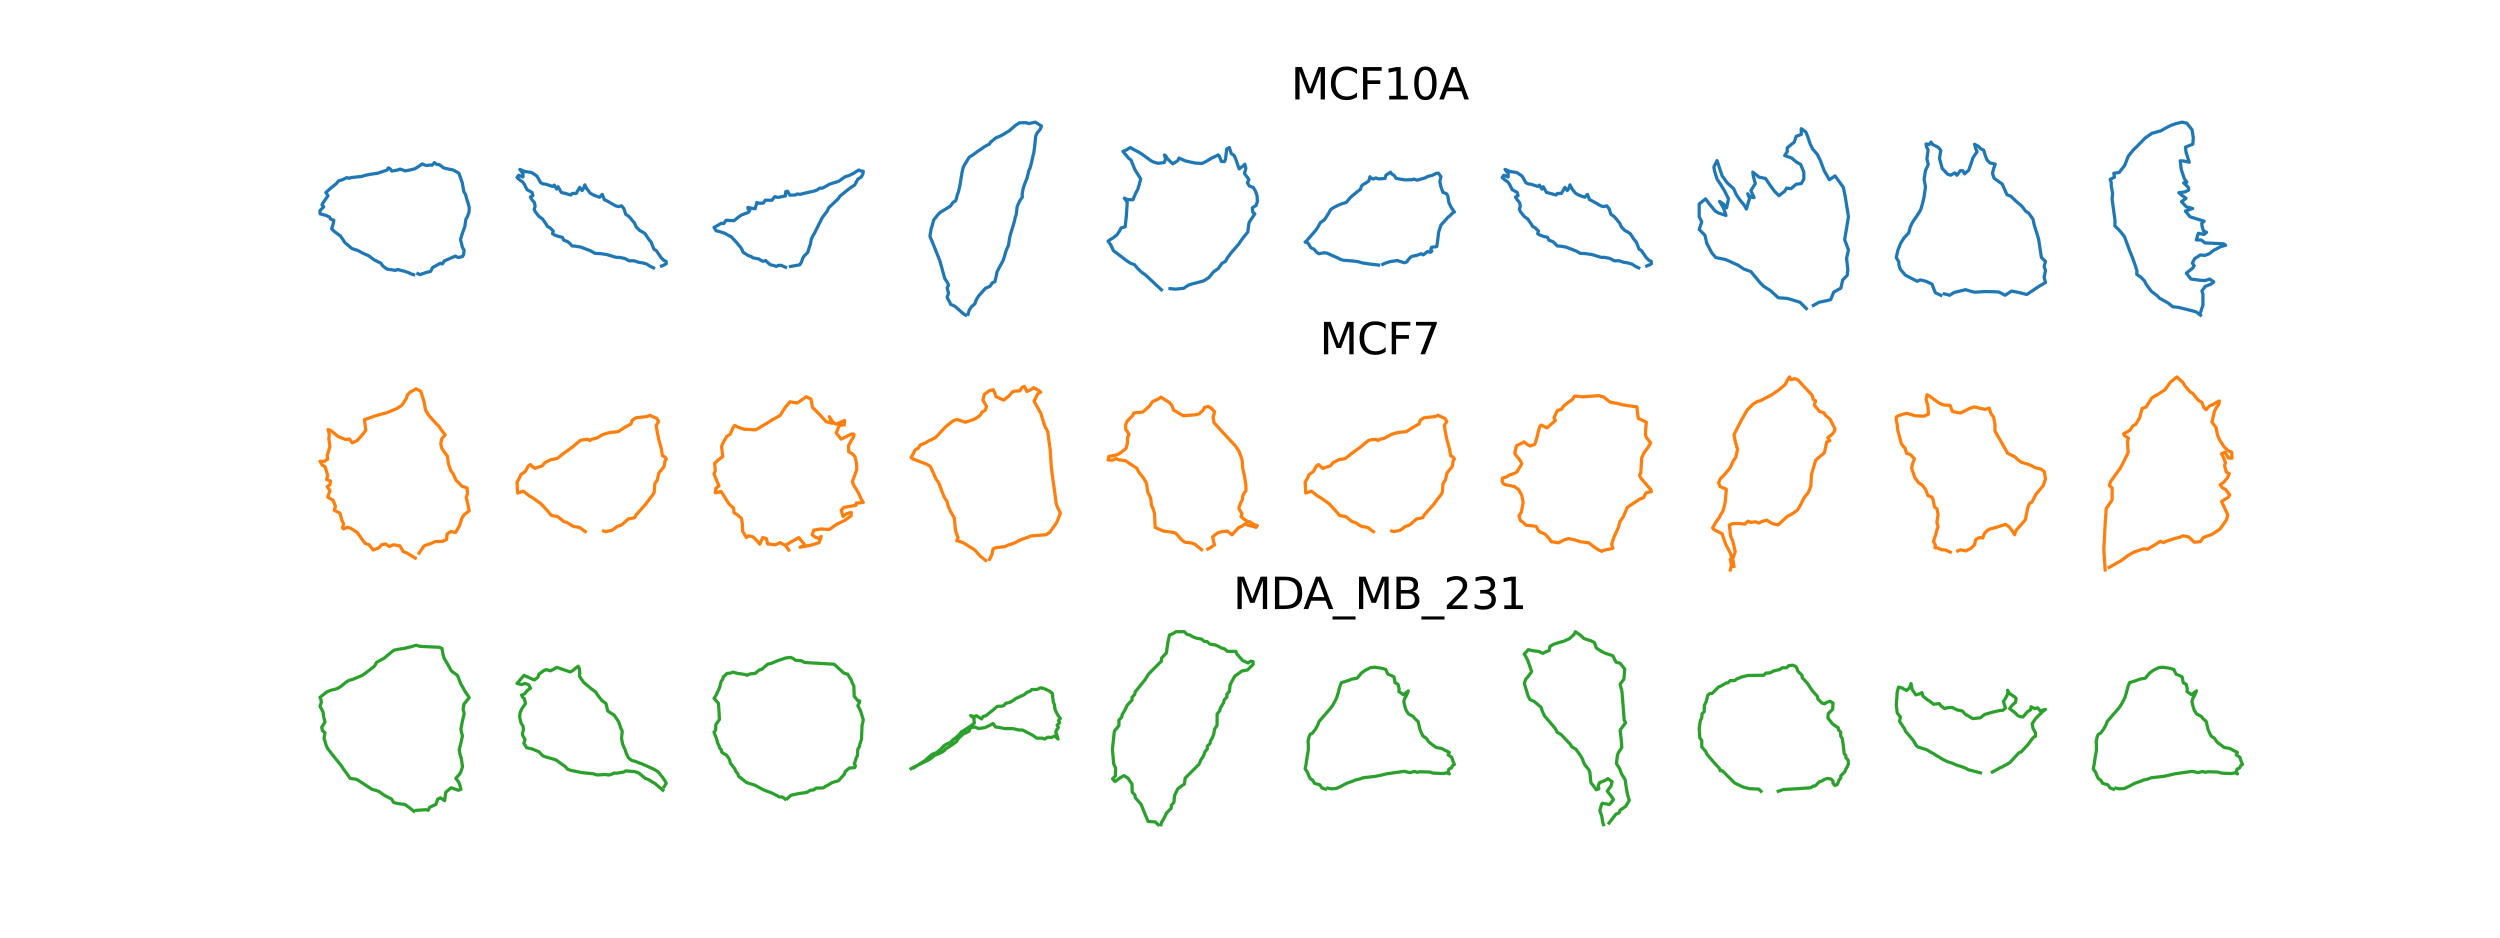 <?xml version="1.0" encoding="utf-8" standalone="no"?>
<!DOCTYPE svg PUBLIC "-//W3C//DTD SVG 1.1//EN"
  "http://www.w3.org/Graphics/SVG/1.1/DTD/svg11.dtd">
<svg xmlns:xlink="http://www.w3.org/1999/xlink" width="1152pt" height="432pt" viewBox="0 0 1152 432" xmlns="http://www.w3.org/2000/svg" version="1.1">
 <defs>
  <style type="text/css">*{stroke-linejoin: round; stroke-linecap: butt}</style>
 </defs>
 <g id="figure_1">
  <g id="patch_1">
   <path d="M 0 432 
L 1152 432 
L 1152 0 
L 0 0 
z
" style="fill: #ffffff"/>
  </g>
  <g id="axes_1">
   <g id="line2d_1">
    <path d="M 190.607 126.587 
L 189.136 126.089 
L 188.151 125.592 
L 186.65 125.066 
L 183.258 124.189 
L 182.274 124.588 
L 178.249 123.974 
L 176.475 122.62 
L 175.422 121.226 
L 174.438 120.738 
L 173.453 120.251 
L 172.469 119.764 
L 169.788 117.814 
L 167.576 116.84 
L 166.591 116.352 
L 164.827 115.378 
L 163.161 114.89 
L 162.011 114.403 
L 158.931 111.791 
L 157.956 110.319 
L 156.981 108.847 
L 154.008 106.606 
L 152.81 105.417 
L 153.531 103.233 
L 153.823 101.498 
L 152.351 101.001 
L 151.854 100.017 
L 150.119 99.257 
L 147.507 98.535 
L 147.439 97.064 
L 148.112 96.372 
L 149.184 95.28 
L 148.385 94.422 
L 148.531 93.935 
L 149.671 92.297 
L 151.133 90.182 
L 150.158 88.711 
L 152.468 86.625 
L 154.915 84.676 
L 156.007 83.321 
L 157.858 82.824 
L 158.843 82.327 
L 159.827 81.829 
L 160.812 82.171 
L 161.796 81.81 
L 166.679 81.313 
L 168.151 80.816 
L 170.597 80.319 
L 174.018 79.822 
L 175.49 79.325 
L 178.424 78.34 
L 178.921 77.365 
L 179.886 77.872 
L 180.52 78.827 
L 183.336 78.34 
L 184.321 77.902 
L 185.793 78.399 
L 186.777 78.759 
L 189.223 78.262 
L 191.183 77.765 
L 192.459 76.976 
L 194.613 75.523 
L 195.598 76.02 
L 196.582 76.264 
L 198.054 76.04 
L 199.185 76.098 
L 200.179 74.929 
L 201.173 75.748 
L 202.479 75.903 
L 204.438 77.365 
L 206.397 77.853 
L 208.844 78.34 
L 211.446 79.802 
L 212.986 84.149 
L 213.746 88.321 
L 214.487 89.549 
L 215.228 92.239 
L 215.725 93.711 
L 216.222 95.67 
L 216.154 97.629 
L 215.364 99.88 
L 214.672 101.06 
L 214.175 104.481 
L 213.035 107.571 
L 212.206 110.348 
L 213.074 113.964 
L 213.863 115.241 
L 213.639 117.2 
L 213.142 118.185 
L 211.183 118.682 
L 209.809 118.009 
L 204.779 120.212 
L 203.844 121.635 
L 202.859 121.294 
L 200.471 122.688 
L 199.428 123.175 
L 198.405 125.047 
L 196.027 125.67 
L 193.57 126.548 
L 192.567 126.109 
" clip-path="url(#p4338cae17a)" style="fill: none; stroke: #1f77b4; stroke-width: 1.5; stroke-linecap: square"/>
   </g>
  </g>
  <g id="axes_2">
   <g id="line2d_2">
    <path d="M 301.142 123.447 
L 299.426 122.611 
L 298.107 121.731 
L 296.589 121.247 
L 294.103 120.807 
L 292.124 120.147 
L 289.968 120.191 
L 287.746 119.048 
L 285.393 118.608 
L 283.941 118.608 
L 279.586 117.288 
L 276.528 116.848 
L 274.218 116.76 
L 272.173 115.594 
L 269.687 114.648 
L 267.708 113.879 
L 264.98 113.417 
L 263.616 113.329 
L 262.384 112.009 
L 261.549 111.327 
L 259.789 110.689 
L 259.151 109.369 
L 257.281 108.929 
L 255.676 108.335 
L 254.598 107.698 
L 254.95 106.51 
L 253.454 104.97 
L 252.31 104.398 
L 251.606 103.21 
L 250.066 100.967 
L 248.351 99.691 
L 246.657 97.557 
L 246.151 96.435 
L 246.591 94.984 
L 246.283 93.4 
L 244.941 91.772 
L 244.391 90.804 
L 245.557 90.166 
L 245.183 88.693 
L 242.83 87.373 
L 241.752 85.173 
L 240.916 83.897 
L 239.596 83.018 
L 238.232 81.786 
L 239.024 80.774 
L 240.982 81.544 
L 241.004 80.026 
L 239.552 78.068 
L 241.752 79.014 
L 244.853 79.476 
L 245.931 80.114 
L 247.427 81.17 
L 248.087 82.27 
L 249.099 84.161 
L 250.242 84.733 
L 251.32 84.843 
L 252.398 85.173 
L 254.642 85.921 
L 255.39 85.305 
L 256.511 87.131 
L 257.149 86.053 
L 258.667 88.693 
L 260.537 89.133 
L 263.022 89.858 
L 263.66 89.133 
L 265.508 89.133 
L 267.136 86.361 
L 268.213 87.813 
L 269.027 86.581 
L 269.489 85.195 
L 270.347 86.933 
L 272.041 89.067 
L 273.779 90.012 
L 276.308 90.892 
L 277.518 89.572 
L 278.486 91.992 
L 279.85 92.652 
L 283.677 94.852 
L 284.953 95.204 
L 286.426 94.852 
L 287.504 96.171 
L 288.34 98.767 
L 289.66 99.647 
L 290.298 100.285 
L 292.344 102.77 
L 293.223 104.64 
L 294.851 106.29 
L 295.929 106.796 
L 297.271 107.698 
L 298.942 110.271 
L 300.042 111.569 
L 300.702 113.263 
L 301.318 114.824 
L 302.396 115.462 
L 304.661 118.74 
L 305.871 119.928 
L 306.949 120.455 
L 307.015 121.533 
L 305.937 122.127 
L 304.859 122.567 
" clip-path="url(#p54be33c511)" style="fill: none; stroke: #1f77b4; stroke-width: 1.5; stroke-linecap: square"/>
   </g>
  </g>
  <g id="axes_3">
   <g id="line2d_3">
    <path d="M 361.962 123.162 
L 359.894 122.243 
L 358.591 122.319 
L 357.672 122.779 
L 356.753 122.396 
L 355.068 122.013 
L 354.302 121.477 
L 352.847 120.098 
L 351.545 120.404 
L 350.472 119.868 
L 349.706 119.332 
L 346.872 118.796 
L 346.26 118.26 
L 344.574 117.647 
L 343.349 116.804 
L 342.43 116.268 
L 341.894 114.966 
L 341.357 114.047 
L 338.6 110.83 
L 336.838 108.992 
L 335.919 108.609 
L 335 108.073 
L 334.081 107.536 
L 331.477 106.694 
L 329.945 106.311 
L 329.026 104.779 
L 330.481 104.013 
L 332.396 102.864 
L 333.468 103.017 
L 334.617 101.485 
L 338.217 101.715 
L 340.209 100.107 
L 341.587 99.111 
L 344.804 97.885 
L 345.494 97.043 
L 344.728 96.353 
L 344.651 95.587 
L 346.413 95.97 
L 347.945 96.2 
L 348.787 93.29 
L 349.706 93.673 
L 351.698 93.596 
L 352.694 92.217 
L 355.681 92.294 
L 357.06 90.609 
L 358.515 90.992 
L 361.885 90.302 
L 362.038 88.387 
L 362.881 88.081 
L 363.953 89.919 
L 366.557 89.843 
L 367.247 89.383 
L 368.779 89.536 
L 370.54 89.077 
L 374.983 88.081 
L 376.515 87.545 
L 377.817 86.626 
L 378.736 86.779 
L 380.421 85.936 
L 381.34 85.4 
L 382.259 84.864 
L 384.634 84.098 
L 386.013 83.715 
L 387.008 83.179 
L 388.464 82.107 
L 389.536 81.417 
L 390.838 81.034 
L 391.757 80.651 
L 393.442 79.809 
L 394.591 79.043 
L 395.664 78.353 
L 396.583 78.736 
L 397.808 78.966 
L 397.579 80.345 
L 396.813 81.647 
L 395.281 82.566 
L 393.825 85.247 
L 391.528 86.779 
L 389.306 88.541 
L 387.085 90.379 
L 386.089 91.758 
L 381.876 95.741 
L 381.111 97.349 
L 379.425 99.57 
L 378.583 100.796 
L 378.047 102.098 
L 377.281 103.4 
L 376.898 104.319 
L 376.362 105.315 
L 375.289 107.536 
L 374.6 108.609 
L 373.834 110.217 
L 373.451 112.515 
L 372.991 113.664 
L 372.225 116.268 
L 370.387 118.183 
L 369.851 119.102 
L 369.315 120.787 
L 368.549 122.013 
L 364.26 122.779 
" clip-path="url(#p311ead4814)" style="fill: none; stroke: #1f77b4; stroke-width: 1.5; stroke-linecap: square"/>
   </g>
  </g>
  <g id="axes_4">
   <g id="line2d_4">
    <path d="M 444.987 145.228 
L 443.919 144.569 
L 440.217 141.275 
L 439.149 140.709 
L 438.082 140.3 
L 437.608 139.167 
L 436.422 137.032 
L 437.081 135.109 
L 436.448 132.737 
L 437.081 131.288 
L 436.422 129.944 
L 435.341 128.336 
L 433.075 120.14 
L 430.453 113.565 
L 429.834 112.05 
L 428.516 108.927 
L 429.122 105.093 
L 429.531 104.025 
L 430.255 101.324 
L 432.469 98.597 
L 433.391 97.793 
L 434.472 97.134 
L 437.871 95.026 
L 439.229 93.181 
L 440.296 92.601 
L 440.704 91.534 
L 441.113 89.808 
L 441.693 88.253 
L 442.351 85.354 
L 442.997 81.336 
L 443.405 78.951 
L 443.814 77.224 
L 444.328 76.157 
L 444.987 75.09 
L 445.645 74.023 
L 446.568 72.494 
L 448.465 71.256 
L 450.877 69.464 
L 451.944 68.805 
L 453.789 67.487 
L 455.923 66.433 
L 456.463 65.511 
L 458.875 63.534 
L 461.009 62.664 
L 462.485 61.848 
L 464.027 60.899 
L 465.094 60.24 
L 468.138 57.605 
L 469.706 56.603 
L 472.908 56.537 
L 473.975 56.946 
L 477.085 56.287 
L 479.904 58.079 
L 479.338 59.581 
L 477.928 61.215 
L 477.269 62.678 
L 476.795 67.303 
L 476.386 70.346 
L 475.951 72.046 
L 475.293 75.05 
L 474.634 77.501 
L 474.093 78.568 
L 473.685 80.295 
L 473.277 82.021 
L 472.657 83.536 
L 471.998 85.209 
L 471.392 87.199 
L 470.984 89.584 
L 471.129 90.757 
L 470.022 92.377 
L 469.363 93.708 
L 468.704 95.224 
L 468.283 98.873 
L 467.874 99.941 
L 467.387 102.168 
L 466.728 104.381 
L 466.069 106.516 
L 465.581 108.163 
L 465.173 109.889 
L 464.751 112.893 
L 464.093 114.395 
L 463.434 116.016 
L 462.88 118.111 
L 462.169 120.14 
L 461.405 121.563 
L 460.798 122.631 
L 459.481 125.2 
L 458.861 128.059 
L 458.453 129.785 
L 457.267 130.312 
L 456.187 131.92 
L 455.251 132.328 
L 454.078 132.842 
L 450.916 136.44 
L 450.257 137.507 
L 449.664 138.574 
L 449.256 139.958 
L 447.622 141.368 
L 446.621 142.936 
L 446.054 144.82 
" clip-path="url(#p110e9d5553)" style="fill: none; stroke: #1f77b4; stroke-width: 1.5; stroke-linecap: square"/>
   </g>
  </g>
  <g id="axes_5">
   <g id="line2d_5">
    <path d="M 535.197 133.537 
L 527.835 126.708 
L 525.937 125.342 
L 524.27 123.744 
L 522.741 121.928 
L 520.924 121.313 
L 518.78 119.852 
L 515.87 117.626 
L 513.016 115.454 
L 511.951 113.023 
L 510.612 111.138 
L 511.691 110.318 
L 512.907 109.635 
L 514.709 108.174 
L 515.966 106.33 
L 516.553 105.06 
L 518.452 104.527 
L 518.985 99.897 
L 519.435 93.191 
L 518.124 91.32 
L 519.626 92.016 
L 522.058 92.044 
L 523.014 89.722 
L 523.587 88.506 
L 524.27 87.291 
L 524.953 85.051 
L 525.636 82.428 
L 522.904 78.058 
L 521.183 73.769 
L 520.173 73.018 
L 517.441 69.753 
L 519.053 69.098 
L 520.828 67.978 
L 523.232 69.344 
L 524.625 70.027 
L 526.729 71.392 
L 530.471 74.124 
L 531.687 74.711 
L 533.585 75.244 
L 536.453 74.916 
L 537.109 73.305 
L 536.563 71.42 
L 537.246 71.912 
L 537.928 73.127 
L 540.414 75.49 
L 542.709 74.056 
L 543.31 72.84 
L 546.11 74.11 
L 550.521 75.108 
L 553.786 75.34 
L 555.001 74.807 
L 556.217 74.124 
L 558.498 72.758 
L 560.014 72.075 
L 561.311 71.392 
L 561.899 72.007 
L 562.759 74.37 
L 564.193 74.493 
L 564.726 73.277 
L 565.259 68.647 
L 566.474 67.978 
L 567.403 70.819 
L 568.659 71.638 
L 569.247 72.854 
L 569.916 74.698 
L 570.981 77.812 
L 572.757 76.528 
L 573.617 75.668 
L 574.095 77.566 
L 573.44 79.902 
L 575.489 82.729 
L 574.806 84.204 
L 575.707 85.734 
L 577.496 86.376 
L 578.521 88.083 
L 579.245 90.173 
L 579.395 92.754 
L 578.862 94.611 
L 577.073 95.759 
L 577.278 97.766 
L 578.22 98.572 
L 576.171 101.563 
L 575.516 102.779 
L 574.983 106.904 
L 572.757 109.663 
L 570.708 112.572 
L 567.294 116.519 
L 565.532 118.909 
L 564.808 120.316 
L 563.019 121.423 
L 561.421 123.703 
L 559.112 125.342 
L 557.05 127.91 
L 554.578 129.44 
L 552.078 130.123 
L 549.401 130.806 
L 547.571 131.407 
L 545.454 132.841 
L 541.725 133.237 
L 539.144 133.005 
" clip-path="url(#p23c61b88e3)" style="fill: none; stroke: #1f77b4; stroke-width: 1.5; stroke-linecap: square"/>
   </g>
  </g>
  <g id="axes_6">
   <g id="line2d_6">
    <path d="M 635.301 122.138 
L 630.712 121.617 
L 627.531 121.095 
L 625.941 120.6 
L 623.516 120.261 
L 619.005 119.922 
L 617.675 119.531 
L 616.763 119.009 
L 615.589 118.488 
L 612.591 117.158 
L 611.574 116.663 
L 610.192 116.48 
L 607.663 116.923 
L 606.62 116.167 
L 605.525 114.838 
L 604.664 114.446 
L 604.013 114.107 
L 603.491 113.247 
L 602.761 112.022 
L 601.405 111.526 
L 601.927 111.187 
L 604.013 108.762 
L 606.099 106.337 
L 607.089 104.982 
L 608.393 102.635 
L 610.14 101.409 
L 611.313 99.767 
L 611.835 98.906 
L 612.356 98.046 
L 612.799 97.186 
L 613.138 96.586 
L 614.677 95.543 
L 617.258 94.291 
L 618.849 93.744 
L 620.387 93.248 
L 622.264 90.98 
L 624.246 89.285 
L 626.958 87.147 
L 627.323 85.791 
L 628.027 85.113 
L 630.608 83.549 
L 630.947 82.688 
L 631.286 81.463 
L 631.651 81.958 
L 632.798 82.506 
L 633.998 81.984 
L 635.249 82.454 
L 638.195 82.219 
L 638.639 80.733 
L 639.916 79.899 
L 640.777 79.377 
L 641.194 80.055 
L 642.498 80.942 
L 643.306 82.167 
L 644.949 82.506 
L 647.686 82.897 
L 650.633 82.819 
L 651.493 82.532 
L 653.084 83.027 
L 654.804 82.506 
L 656.682 81.984 
L 657.881 81.307 
L 659.967 80.785 
L 660.827 80.42 
L 661.688 79.899 
L 662.809 79.768 
L 663.982 81.411 
L 663.461 83.705 
L 663.982 86.052 
L 664.869 88.607 
L 666.59 89.285 
L 667.189 90.406 
L 667.633 93.353 
L 668.676 95.491 
L 670.188 97.681 
L 669.328 98.15 
L 668.154 99.402 
L 667.45 99.897 
L 663.982 103.73 
L 662.939 106.937 
L 662.418 111.187 
L 662.079 113.612 
L 659.654 113.951 
L 659.289 114.811 
L 659.811 115.672 
L 659.159 116.272 
L 657.829 115.88 
L 655.873 117.445 
L 654.909 116.923 
L 653.631 117.367 
L 652.771 117.706 
L 650.867 118.045 
L 650.007 118.488 
L 648.86 119.765 
L 648.338 120.626 
L 647.165 121.095 
L 643.853 120.052 
L 640.438 120.574 
L 638.221 121.304 
L 637.205 121.799 
" clip-path="url(#pe1e6f3b9cf)" style="fill: none; stroke: #1f77b4; stroke-width: 1.5; stroke-linecap: square"/>
   </g>
   <g id="text_1">
    <!-- MCF10A -->
    <g transform="translate(594.868 45.84) scale(0.2 -0.2)">
     <defs>
      <path id="DejaVuSans-4d" d="M 628 4666 
L 1569 4666 
L 2759 1491 
L 3956 4666 
L 4897 4666 
L 4897 0 
L 4281 0 
L 4281 4097 
L 3078 897 
L 2444 897 
L 1241 4097 
L 1241 0 
L 628 0 
L 628 4666 
z
" transform="scale(0.016)"/>
      <path id="DejaVuSans-43" d="M 4122 4306 
L 4122 3641 
Q 3803 3938 3442 4084 
Q 3081 4231 2675 4231 
Q 1875 4231 1450 3742 
Q 1025 3253 1025 2328 
Q 1025 1406 1450 917 
Q 1875 428 2675 428 
Q 3081 428 3442 575 
Q 3803 722 4122 1019 
L 4122 359 
Q 3791 134 3420 21 
Q 3050 -91 2638 -91 
Q 1578 -91 968 557 
Q 359 1206 359 2328 
Q 359 3453 968 4101 
Q 1578 4750 2638 4750 
Q 3056 4750 3426 4639 
Q 3797 4528 4122 4306 
z
" transform="scale(0.016)"/>
      <path id="DejaVuSans-46" d="M 628 4666 
L 3309 4666 
L 3309 4134 
L 1259 4134 
L 1259 2759 
L 3109 2759 
L 3109 2228 
L 1259 2228 
L 1259 0 
L 628 0 
L 628 4666 
z
" transform="scale(0.016)"/>
      <path id="DejaVuSans-31" d="M 794 531 
L 1825 531 
L 1825 4091 
L 703 3866 
L 703 4441 
L 1819 4666 
L 2450 4666 
L 2450 531 
L 3481 531 
L 3481 0 
L 794 0 
L 794 531 
z
" transform="scale(0.016)"/>
      <path id="DejaVuSans-30" d="M 2034 4250 
Q 1547 4250 1301 3770 
Q 1056 3291 1056 2328 
Q 1056 1369 1301 889 
Q 1547 409 2034 409 
Q 2525 409 2770 889 
Q 3016 1369 3016 2328 
Q 3016 3291 2770 3770 
Q 2525 4250 2034 4250 
z
M 2034 4750 
Q 2819 4750 3233 4129 
Q 3647 3509 3647 2328 
Q 3647 1150 3233 529 
Q 2819 -91 2034 -91 
Q 1250 -91 836 529 
Q 422 1150 422 2328 
Q 422 3509 836 4129 
Q 1250 4750 2034 4750 
z
" transform="scale(0.016)"/>
      <path id="DejaVuSans-41" d="M 2188 4044 
L 1331 1722 
L 3047 1722 
L 2188 4044 
z
M 1831 4666 
L 2547 4666 
L 4325 0 
L 3669 0 
L 3244 1197 
L 1141 1197 
L 716 0 
L 50 0 
L 1831 4666 
z
" transform="scale(0.016)"/>
     </defs>
     <use xlink:href="#DejaVuSans-4d"/>
     <use xlink:href="#DejaVuSans-43" x="86.279"/>
     <use xlink:href="#DejaVuSans-46" x="156.104"/>
     <use xlink:href="#DejaVuSans-31" x="213.623"/>
     <use xlink:href="#DejaVuSans-30" x="277.246"/>
     <use xlink:href="#DejaVuSans-41" x="340.869"/>
    </g>
   </g>
  </g>
  <g id="axes_7">
   <g id="line2d_7">
    <path d="M 755.108 123.447 
L 753.392 122.611 
L 752.073 121.731 
L 750.555 121.247 
L 748.069 120.807 
L 746.09 120.147 
L 743.934 120.191 
L 741.712 119.048 
L 739.359 118.608 
L 737.907 118.608 
L 733.552 117.288 
L 730.494 116.848 
L 728.185 116.76 
L 726.139 115.594 
L 723.653 114.648 
L 721.674 113.879 
L 718.946 113.417 
L 717.582 113.329 
L 716.351 112.009 
L 715.515 111.327 
L 713.755 110.689 
L 713.117 109.369 
L 711.247 108.929 
L 709.642 108.335 
L 708.564 107.698 
L 708.916 106.51 
L 707.42 104.97 
L 706.276 104.398 
L 705.572 103.21 
L 704.033 100.967 
L 702.317 99.691 
L 700.623 97.557 
L 700.117 96.435 
L 700.557 94.984 
L 700.249 93.4 
L 698.907 91.772 
L 698.357 90.804 
L 699.523 90.166 
L 699.149 88.693 
L 696.796 87.373 
L 695.718 85.173 
L 694.882 83.897 
L 693.562 83.018 
L 692.198 81.786 
L 692.99 80.774 
L 694.948 81.544 
L 694.97 80.026 
L 693.518 78.068 
L 695.718 79.014 
L 698.819 79.476 
L 699.897 80.114 
L 701.393 81.17 
L 702.053 82.27 
L 703.065 84.161 
L 704.208 84.733 
L 705.286 84.843 
L 706.364 85.173 
L 708.608 85.921 
L 709.356 85.305 
L 710.477 87.131 
L 711.115 86.053 
L 712.633 88.693 
L 714.503 89.133 
L 716.988 89.858 
L 717.626 89.133 
L 719.474 89.133 
L 721.102 86.361 
L 722.18 87.813 
L 722.993 86.581 
L 723.455 85.195 
L 724.313 86.933 
L 726.007 89.067 
L 727.745 90.012 
L 730.274 90.892 
L 731.484 89.572 
L 732.452 91.992 
L 733.816 92.652 
L 737.643 94.852 
L 738.919 95.204 
L 740.393 94.852 
L 741.47 96.171 
L 742.306 98.767 
L 743.626 99.647 
L 744.264 100.285 
L 746.31 102.77 
L 747.189 104.64 
L 748.817 106.29 
L 749.895 106.796 
L 751.237 107.698 
L 752.909 110.271 
L 754.008 111.569 
L 754.668 113.263 
L 755.284 114.824 
L 756.362 115.462 
L 758.628 118.74 
L 759.837 119.928 
L 760.915 120.455 
L 760.981 121.533 
L 759.903 122.127 
L 758.826 122.567 
" clip-path="url(#p28a483ff6b)" style="fill: none; stroke: #1f77b4; stroke-width: 1.5; stroke-linecap: square"/>
   </g>
  </g>
  <g id="axes_8">
   <g id="line2d_8">
    <path d="M 832.374 142.204 
L 829.435 139.264 
L 823.556 137.501 
L 819.441 137.207 
L 815.913 133.973 
L 812.68 131.916 
L 811.21 130.446 
L 806.801 125.155 
L 803.568 123.979 
L 800.922 122.216 
L 797.101 120.452 
L 795.043 119.57 
L 790.634 118.688 
L 788.871 116.631 
L 786.519 112.221 
L 785.637 108.4 
L 782.992 105.755 
L 784.167 102.227 
L 782.992 99.876 
L 782.992 96.936 
L 782.992 93.997 
L 785.931 91.645 
L 787.695 93.997 
L 790.34 97.23 
L 791.81 98.112 
L 795.337 99.288 
L 794.162 95.761 
L 792.398 92.821 
L 794.162 93.997 
L 795.631 95.761 
L 796.513 91.645 
L 794.749 88.118 
L 792.986 85.179 
L 791.222 82.533 
L 790.046 78.712 
L 789.752 76.948 
L 791.222 74.009 
L 792.692 78.418 
L 793.574 81.063 
L 795.925 84.297 
L 798.865 86.942 
L 800.04 89.588 
L 801.804 92.233 
L 803.568 94.291 
L 804.743 96.348 
L 806.213 91.351 
L 805.331 89.294 
L 806.507 90.764 
L 808.271 91.058 
L 806.801 87.824 
L 808.859 84.591 
L 807.977 81.357 
L 807.683 79.3 
L 810.622 81.651 
L 813.562 82.239 
L 815.325 84.885 
L 817.677 88.118 
L 819.735 90.176 
L 822.38 88.118 
L 823.262 86.648 
L 825.32 86.942 
L 827.671 84.885 
L 830.023 84.591 
L 831.198 82.533 
L 831.198 79.3 
L 829.729 75.772 
L 827.671 74.597 
L 825.613 72.833 
L 822.38 71.657 
L 823.556 69.894 
L 823.556 68.13 
L 826.789 65.484 
L 827.671 62.839 
L 830.023 61.957 
L 830.023 59.312 
L 832.08 60.781 
L 832.962 62.839 
L 834.138 66.366 
L 835.314 68.718 
L 837.371 71.069 
L 838.841 74.009 
L 840.605 78.712 
L 842.956 82.827 
L 845.602 81.063 
L 849.423 86.354 
L 850.305 90.764 
L 851.774 99.876 
L 850.011 110.458 
L 851.774 115.161 
L 850.893 118.982 
L 851.187 121.628 
L 851.48 124.273 
L 851.187 126.919 
L 849.129 128.976 
L 848.247 132.797 
L 845.014 134.561 
L 843.544 138.088 
L 841.192 138.676 
L 838.253 139.264 
L 835.608 140.734 
" clip-path="url(#p99d68c90d5)" style="fill: none; stroke: #1f77b4; stroke-width: 1.5; stroke-linecap: square"/>
   </g>
  </g>
  <g id="axes_9">
   <g id="line2d_9">
    <path d="M 894.337 136.056 
L 891.765 134.866 
L 890.26 130.911 
L 888.865 130.268 
L 887.469 129.625 
L 884.981 128.982 
L 883.379 129.599 
L 880.711 128.217 
L 877.978 126.77 
L 875.688 124.101 
L 875.045 122.101 
L 874.962 120.706 
L 873.785 118.667 
L 874.537 115.342 
L 875.778 112.172 
L 877.328 109.69 
L 879.547 107.298 
L 880.19 104.758 
L 880.872 103.221 
L 881.772 101.677 
L 883.277 99.529 
L 884.415 97.748 
L 885.167 96.353 
L 885.92 93.671 
L 886.621 90.732 
L 887.264 86.057 
L 886.621 82.617 
L 887.264 78.591 
L 888.55 75.762 
L 887.907 73.17 
L 888.485 69.112 
L 887.733 67.717 
L 887.547 66.321 
L 888.942 66.604 
L 889.836 65.46 
L 890.479 66.54 
L 893.128 67.89 
L 894.337 69.279 
L 893.694 72.932 
L 894.98 77.633 
L 897.424 80.237 
L 898.82 80.732 
L 900.125 80.019 
L 900.768 79.665 
L 901.72 80.752 
L 903.34 78.63 
L 904.511 78.707 
L 905.263 80.102 
L 907.199 78.411 
L 908.485 74.752 
L 909.128 72.713 
L 910.202 71.106 
L 911.057 69.922 
L 910.408 68.527 
L 909.887 66.488 
L 911.7 67.472 
L 912.678 68.533 
L 914.073 69.176 
L 914.826 71.659 
L 915.597 73.678 
L 916.973 75.093 
L 918.369 75.369 
L 919.417 75.659 
L 918.774 77.35 
L 918.131 79.877 
L 918.871 82.134 
L 922.632 84.816 
L 924.812 89.755 
L 926.568 90.398 
L 929.063 92.796 
L 931.571 94.899 
L 933.61 97.472 
L 934.851 98.269 
L 936.78 100.951 
L 937.423 103.838 
L 938.709 107.921 
L 939.404 110.282 
L 940.696 118.693 
L 942.568 120.481 
L 941.925 122.828 
L 942.568 124.609 
L 941.925 127.747 
L 942.568 130.191 
L 939.712 131.837 
L 935.777 134.487 
L 933.918 135.702 
L 930.285 134.77 
L 926.896 134.127 
L 923.944 136.056 
L 922.549 135.329 
L 921.153 134.577 
L 919.115 134.429 
L 914.504 134.358 
L 909.893 134.647 
L 907.855 134.139 
L 905.72 133.483 
L 903.16 134.127 
L 900.453 134.77 
L 898.414 136.056 
L 895.952 135.413 
" clip-path="url(#pfa81781f4b)" style="fill: none; stroke: #1f77b4; stroke-width: 1.5; stroke-linecap: square"/>
   </g>
  </g>
  <g id="axes_10">
   <g id="line2d_10">
    <path d="M 1013.998 145.228 
L 1011.873 143.658 
L 1007.183 142.453 
L 1003.737 141.626 
L 1001.256 141.366 
L 999.014 139.595 
L 995.173 137.459 
L 994.125 136.349 
L 991.289 134.173 
L 989.024 131.093 
L 988.136 129.356 
L 986.66 127.88 
L 984.607 126.381 
L 984.701 124.81 
L 984.029 122.685 
L 982.725 118.95 
L 981.255 115.281 
L 978.974 109.093 
L 976.915 106.479 
L 974.55 104.115 
L 974.595 101.607 
L 973.246 91.711 
L 973.485 89.153 
L 972.88 85.795 
L 972.885 84.225 
L 972.375 82.654 
L 974.362 81.639 
L 974.04 79.84 
L 976.526 79.474 
L 979.035 76.255 
L 980.7 72.026 
L 983.025 69.09 
L 984.651 67.531 
L 988.564 63.552 
L 991.61 61.426 
L 995.712 60.288 
L 998.326 58.784 
L 1000.518 57.702 
L 1002.643 56.986 
L 1005.529 56.287 
L 1007.672 56.764 
L 1010.113 59.828 
L 1010.668 63.491 
L 1010.458 66.421 
L 1007.05 67.82 
L 1007.339 70.167 
L 1008.804 74.746 
L 1006.223 74.185 
L 1004.652 74.102 
L 1005.119 78.081 
L 1006.506 82.238 
L 1007.71 83.997 
L 1006.229 84.269 
L 1008.443 86.4 
L 1008.548 87.61 
L 1006.784 88.426 
L 1005.407 88.62 
L 1004.009 88.792 
L 1005.274 89.886 
L 1007.322 91.378 
L 1005.23 92.949 
L 1007.422 95.28 
L 1010.369 96.09 
L 1007.017 97.267 
L 1009.203 99.92 
L 1015.663 101.912 
L 1014.553 102.928 
L 1014.77 104.498 
L 1015.353 106.38 
L 1016.773 107.084 
L 1015.608 108.045 
L 1013.005 107.49 
L 1012.067 110.553 
L 1014.326 110.592 
L 1016.041 111.929 
L 1024.682 112.346 
L 1025.564 113.039 
L 1023.483 113.594 
L 1019.981 115.381 
L 1018.044 116.924 
L 1015.996 117.701 
L 1013.915 117.479 
L 1011.29 119.211 
L 1010.236 121.242 
L 1011.068 122.474 
L 1010.363 123.584 
L 1008.926 124.694 
L 1007.455 125.92 
L 1009.625 128.579 
L 1013.71 129.134 
L 1016.052 129.3 
L 1018.177 128.579 
L 1020.103 129.889 
L 1018.888 130.904 
L 1016.218 131.942 
L 1014.637 134.045 
L 1015.108 135.616 
L 1015.119 137.47 
L 1015.108 140.611 
L 1014.093 143.658 
" clip-path="url(#pe23964fe91)" style="fill: none; stroke: #1f77b4; stroke-width: 1.5; stroke-linecap: square"/>
   </g>
  </g>
  <g id="axes_11">
   <g id="line2d_11">
    <path d="M 191.347 257.157 
L 187.528 254.849 
L 185.772 254.134 
L 184.261 251.54 
L 181.3 251.03 
L 179.4 251.847 
L 177.685 250.642 
L 175.847 251.03 
L 174.499 252.48 
L 171.946 253.44 
L 170.108 251.03 
L 168.229 250.376 
L 166.697 248.334 
L 164.676 245.414 
L 161.51 243.371 
L 160.101 242.963 
L 158.324 243.719 
L 157.814 243.208 
L 158.345 241.513 
L 157.65 240.002 
L 156.629 236.428 
L 154.036 235.162 
L 154.587 233.385 
L 153.525 230.567 
L 151.013 229.055 
L 152.034 226.012 
L 150.768 224.236 
L 151.973 223.46 
L 152.32 221.703 
L 150.503 220.948 
L 151.013 218.967 
L 150.503 217.394 
L 149.808 215.107 
L 148.542 214.351 
L 147.439 212.574 
L 149.379 212.636 
L 151.013 211.574 
L 150.748 209.92 
L 152.034 205.876 
L 151.524 202.302 
L 151.728 200.178 
L 151.197 197.932 
L 152.626 198.524 
L 153.566 199.279 
L 155.669 201.056 
L 157.446 201.812 
L 159.264 202.527 
L 161 202.302 
L 162.286 204.058 
L 164.553 203.037 
L 166.84 200.484 
L 168.576 198.238 
L 167.943 193.418 
L 173.294 191.478 
L 178.032 190.232 
L 179.298 189.763 
L 182.933 188.231 
L 185.119 186.801 
L 187.181 183.718 
L 187.773 181.941 
L 189.203 180.573 
L 190.469 179.919 
L 191.735 179.163 
L 193.9 180.307 
L 195.432 185.188 
L 196.045 188.844 
L 197.495 191.315 
L 201.13 195.379 
L 202.069 196.216 
L 203.723 198.565 
L 205.133 200.382 
L 203.601 202.098 
L 203.09 204.405 
L 203.621 206.632 
L 204.642 208.163 
L 206.154 210.185 
L 206.664 213.739 
L 207.685 216.761 
L 208.931 218.579 
L 210.156 221.336 
L 211.259 222.336 
L 212.73 223.97 
L 215.201 224.848 
L 215.425 227.462 
L 214.833 229.239 
L 215.344 231.322 
L 216.222 235.345 
L 213.792 237.265 
L 212.791 238.899 
L 211.77 242.146 
L 209.932 245.414 
L 207.849 244.903 
L 205.99 246.088 
L 205.786 248.62 
L 204.05 249.437 
L 200.435 249.6 
L 198.414 250.519 
L 196.678 251.03 
L 195.371 251.602 
L 193.104 254.89 
" clip-path="url(#pab0e091522)" style="fill: none; stroke: #ff7f0e; stroke-width: 1.5; stroke-linecap: square"/>
   </g>
  </g>
  <g id="axes_12">
   <g id="line2d_12">
    <path d="M 269.709 244.974 
L 268.835 244.391 
L 267.378 243.225 
L 266.503 242.933 
L 264.463 242.642 
L 263.297 242.059 
L 261.549 240.893 
L 260.674 240.602 
L 259.8 240.31 
L 258.343 239.145 
L 256.885 237.979 
L 254.845 237.687 
L 253.971 237.396 
L 252.805 235.939 
L 249.308 232.15 
L 247.267 230.692 
L 245.227 229.235 
L 244.061 228.652 
L 241.147 226.321 
L 240.273 226.612 
L 239.398 226.904 
L 238.524 227.195 
L 238.232 222.24 
L 239.398 220.2 
L 239.981 218.743 
L 242.021 217.286 
L 243.478 214.663 
L 244.353 214.08 
L 246.393 215.828 
L 248.142 215.245 
L 249.89 214.663 
L 251.056 213.205 
L 251.639 212.914 
L 252.805 212.331 
L 253.971 211.748 
L 256.011 211.457 
L 256.885 211.165 
L 258.343 209.999 
L 259.8 208.834 
L 261.84 207.376 
L 263.88 205.919 
L 265.92 204.17 
L 267.378 203.004 
L 268.252 202.713 
L 270.875 202.422 
L 271.749 203.004 
L 272.624 202.422 
L 274.081 202.13 
L 274.955 201.839 
L 278.161 200.09 
L 280.201 199.507 
L 281.659 199.216 
L 284.865 198.924 
L 287.488 197.175 
L 289.528 196.01 
L 290.694 195.427 
L 291.277 193.678 
L 292.151 193.095 
L 293.025 192.512 
L 295.648 192.221 
L 298.272 191.929 
L 299.437 191.346 
L 300.603 191.929 
L 302.643 192.804 
L 303.518 194.261 
L 302.935 195.135 
L 302.352 196.01 
L 302.935 199.507 
L 303.518 202.422 
L 304.101 204.462 
L 304.683 206.502 
L 305.266 209.999 
L 306.432 210.582 
L 307.015 211.457 
L 306.432 212.331 
L 306.141 214.371 
L 305.849 215.245 
L 304.101 217.286 
L 303.518 218.16 
L 303.226 219.617 
L 302.935 221.075 
L 302.352 221.949 
L 301.769 222.823 
L 301.478 226.612 
L 301.186 227.486 
L 298.272 231.275 
L 297.689 232.15 
L 295.357 234.773 
L 293.025 237.396 
L 292.442 238.562 
L 289.528 239.145 
L 286.905 241.476 
L 286.031 242.059 
L 285.156 242.351 
L 284.282 242.642 
L 282.825 243.808 
L 281.95 244.391 
L 280.493 244.682 
L 279.036 244.974 
L 278.161 244.682 
" clip-path="url(#p72f6226be7)" style="fill: none; stroke: #ff7f0e; stroke-width: 1.5; stroke-linecap: square"/>
   </g>
  </g>
  <g id="axes_13">
   <g id="line2d_13">
    <path d="M 363.489 253.485 
L 362.053 251.474 
L 359.468 250.038 
L 357.314 251.044 
L 353.724 250.613 
L 353.15 248.172 
L 351.427 247.741 
L 350.134 250.756 
L 347.98 248.315 
L 346.832 247.31 
L 344.821 246.879 
L 343.96 247.741 
L 342.236 244.869 
L 342.093 241.566 
L 341.662 238.838 
L 339.795 237.258 
L 338.216 236.253 
L 338.072 234.099 
L 335.918 232.232 
L 332.328 226.489 
L 329.6 227.063 
L 329.887 225.053 
L 331.323 223.904 
L 330.605 222.324 
L 329.026 218.447 
L 329.6 216.868 
L 329.313 213.565 
L 330.892 211.985 
L 333.046 210.406 
L 332.472 205.667 
L 333.333 203.8 
L 334.913 201.072 
L 336.493 200.067 
L 337.641 197.339 
L 338.503 196.046 
L 340.657 197.051 
L 342.811 197.769 
L 348.268 198.056 
L 353.15 195.185 
L 355.591 193.605 
L 359.468 191.451 
L 361.622 188.005 
L 364.063 185.133 
L 367.366 185.707 
L 371.53 182.835 
L 373.684 183.84 
L 374.402 187.718 
L 377.274 190.589 
L 380.72 194.323 
L 383.449 195.041 
L 382.156 192.025 
L 383.736 194.467 
L 385.315 195.472 
L 389.193 193.749 
L 389.049 195.759 
L 386.751 196.046 
L 385.315 199.492 
L 387.613 202.364 
L 392.208 200.067 
L 393.5 200.067 
L 393.357 201.216 
L 391.059 205.093 
L 391.059 208.108 
L 392.926 209.257 
L 393.931 210.406 
L 394.506 212.56 
L 394.793 214.714 
L 394.793 216.437 
L 392.782 221.894 
L 393.357 223.473 
L 394.506 225.34 
L 395.654 227.35 
L 396.803 229.935 
L 397.808 231.514 
L 396.803 231.658 
L 394.506 231.802 
L 394.506 232.807 
L 388.905 233.812 
L 387.613 235.104 
L 388.475 237.976 
L 389.911 236.828 
L 392.208 236.11 
L 392.208 237.689 
L 389.193 239.843 
L 387.039 240.848 
L 384.885 241.997 
L 382.156 244.007 
L 378.279 243.72 
L 374.976 244.295 
L 374.258 246.449 
L 375.551 247.454 
L 377.418 248.172 
L 378.423 247.167 
L 377.418 250.038 
L 373.828 251.187 
L 368.658 252.192 
L 370.956 251.187 
L 368.084 247.741 
L 365.499 249.177 
L 362.771 250.756 
" clip-path="url(#p7793458a0b)" style="fill: none; stroke: #ff7f0e; stroke-width: 1.5; stroke-linecap: square"/>
   </g>
  </g>
  <g id="axes_14">
   <g id="line2d_14">
    <path d="M 454.21 258.258 
L 451.765 256.347 
L 449.115 253.367 
L 443.613 249.978 
L 440.836 249.112 
L 441.473 247.813 
L 440.836 246.106 
L 440.275 244.323 
L 439.74 238.693 
L 438.849 237.164 
L 438.033 235.712 
L 437.499 234.54 
L 436.964 233.369 
L 436.378 231.025 
L 435.104 229.114 
L 434.467 227.56 
L 433.83 225.853 
L 433.193 224.147 
L 432.556 222.516 
L 431.334 220.733 
L 428.735 214.95 
L 427.054 213.906 
L 423.997 212.759 
L 420.889 211.562 
L 419.819 210.925 
L 421.093 208.581 
L 421.628 207.409 
L 423.232 206.441 
L 423.971 205.066 
L 426.009 204.302 
L 427.589 203.359 
L 428.786 202.799 
L 431.13 201.576 
L 435.741 196.659 
L 436.734 195.844 
L 439.18 193.933 
L 440.963 193.296 
L 444.861 194.57 
L 448.376 193.398 
L 449.599 192.812 
L 451.535 191.513 
L 452.58 189.832 
L 453.93 189.118 
L 454.618 187.335 
L 452.936 184.431 
L 453.573 181.705 
L 456.07 179.922 
L 457.7 179.591 
L 458.235 180.763 
L 458.974 182.775 
L 462.49 184.38 
L 464.935 182.469 
L 466.311 180.763 
L 467.279 180.253 
L 469.954 180.1 
L 470.896 178.521 
L 472.043 178.062 
L 473.164 180.406 
L 474.87 179.642 
L 476.297 178.648 
L 478.666 179.922 
L 479.532 180.712 
L 478.259 181.348 
L 476.501 184.864 
L 479.685 190.621 
L 480.322 192.787 
L 480.959 194.774 
L 481.596 196.659 
L 482.233 197.831 
L 482.844 199.003 
L 483.379 203.359 
L 483.914 207.078 
L 484.449 215.256 
L 484.984 219.612 
L 485.519 223.331 
L 486.054 227.051 
L 486.691 231.967 
L 487.328 233.853 
L 487.965 235.024 
L 488.602 236.426 
L 487.965 238.132 
L 487.328 239.814 
L 486.767 240.986 
L 485.315 243.075 
L 483.71 245.316 
L 481.978 246.412 
L 475.074 246.947 
L 473.902 247.482 
L 472.145 248.068 
L 470.438 248.705 
L 469.113 249.342 
L 467.941 249.978 
L 466.413 250.615 
L 464.324 251.252 
L 463.152 251.864 
L 458.796 252.399 
L 457.624 252.934 
L 457.089 255.379 
L 456.554 256.551 
L 456.019 257.723 
" clip-path="url(#p4a9ef0dc66)" style="fill: none; stroke: #ff7f0e; stroke-width: 1.5; stroke-linecap: square"/>
   </g>
  </g>
  <g id="axes_15">
   <g id="line2d_15">
    <path d="M 553.682 253.301 
L 550.545 250.73 
L 548.83 250.164 
L 545.993 249.873 
L 544.836 249.016 
L 544.253 248.459 
L 541.734 245.639 
L 540.559 245.322 
L 536.128 244.73 
L 532.305 243.067 
L 531.997 236.759 
L 531.397 234.539 
L 530.574 232.765 
L 530.291 229.911 
L 529.683 228.24 
L 528.868 226.774 
L 528.346 222.823 
L 527.111 220.543 
L 524.694 217.457 
L 523.846 215.752 
L 520.94 213.874 
L 518.66 212.28 
L 515.746 211.937 
L 514.1 211.303 
L 512.609 212.092 
L 510.612 211.946 
L 510.963 210.309 
L 514.803 209.589 
L 516.175 208.732 
L 518.78 206.778 
L 519.483 204.532 
L 519.594 201.678 
L 520.254 200.058 
L 518.729 197.778 
L 518.729 195.687 
L 519.397 194.075 
L 520.152 193.304 
L 521.969 191.41 
L 522.432 190.27 
L 526.554 189.876 
L 529.683 187.133 
L 531.045 185.084 
L 533.728 183.876 
L 534.988 183.019 
L 537.019 184.356 
L 538.982 185.59 
L 539.968 186.756 
L 540.842 189.036 
L 542.402 189.876 
L 545.273 191.59 
L 550.682 191.161 
L 552.533 190.733 
L 554.539 188.881 
L 554.959 187.741 
L 556.801 187.304 
L 558.224 188.161 
L 559.681 189.807 
L 558.987 192.284 
L 559.424 194.761 
L 563.11 198.849 
L 569.281 205.475 
L 570.935 207.986 
L 571.681 209.915 
L 572.358 211.98 
L 572.641 215.692 
L 573.395 219.146 
L 574.064 223.114 
L 574.158 225.968 
L 573.395 227.108 
L 572.735 228.248 
L 572.452 230.245 
L 571.681 231.754 
L 571.029 233.382 
L 570.901 234.522 
L 571.681 235.662 
L 572.324 236.802 
L 571.818 238.011 
L 573.746 239.588 
L 574.886 240.222 
L 576.026 240.505 
L 577.166 241.302 
L 578.306 241.928 
L 579.395 242.21 
L 578.726 243.016 
L 577.063 242.399 
L 575.066 242.116 
L 573.926 241.302 
L 572.178 242.519 
L 570.721 243.119 
L 568.252 245.905 
L 567.652 246.444 
L 565.604 244.73 
L 562.801 245.039 
L 561.07 245.587 
L 558.824 247.336 
L 559.124 249.316 
L 559.681 251.039 
L 558.816 251.596 
L 557.676 252.444 
L 556.536 253.019 
" clip-path="url(#pa524278ec2)" style="fill: none; stroke: #ff7f0e; stroke-width: 1.5; stroke-linecap: square"/>
   </g>
  </g>
  <g id="axes_16">
   <g id="line2d_16">
    <path d="M 632.882 244.974 
L 632.008 244.391 
L 630.55 243.225 
L 629.676 242.933 
L 627.636 242.642 
L 626.47 242.059 
L 624.721 240.893 
L 623.847 240.602 
L 622.973 240.31 
L 621.515 239.145 
L 620.058 237.979 
L 618.018 237.687 
L 617.144 237.396 
L 615.978 235.939 
L 612.48 232.15 
L 610.44 230.692 
L 608.4 229.235 
L 607.234 228.652 
L 604.32 226.321 
L 603.445 226.612 
L 602.571 226.904 
L 601.697 227.195 
L 601.405 222.24 
L 602.571 220.2 
L 603.154 218.743 
L 605.194 217.286 
L 606.651 214.663 
L 607.526 214.08 
L 609.566 215.828 
L 611.315 215.245 
L 613.063 214.663 
L 614.229 213.205 
L 614.812 212.914 
L 615.978 212.331 
L 617.144 211.748 
L 619.184 211.457 
L 620.058 211.165 
L 621.515 209.999 
L 622.973 208.834 
L 625.013 207.376 
L 627.053 205.919 
L 629.093 204.17 
L 630.55 203.004 
L 631.425 202.713 
L 634.048 202.422 
L 634.922 203.004 
L 635.797 202.422 
L 637.254 202.13 
L 638.128 201.839 
L 641.334 200.09 
L 643.374 199.507 
L 644.832 199.216 
L 648.038 198.924 
L 650.661 197.175 
L 652.701 196.01 
L 653.867 195.427 
L 654.45 193.678 
L 655.324 193.095 
L 656.198 192.512 
L 658.821 192.221 
L 661.444 191.929 
L 662.61 191.346 
L 663.776 191.929 
L 665.816 192.804 
L 666.691 194.261 
L 666.108 195.135 
L 665.525 196.01 
L 666.108 199.507 
L 666.691 202.422 
L 667.273 204.462 
L 667.856 206.502 
L 668.439 209.999 
L 669.605 210.582 
L 670.188 211.457 
L 669.605 212.331 
L 669.314 214.371 
L 669.022 215.245 
L 667.273 217.286 
L 666.691 218.16 
L 666.399 219.617 
L 666.108 221.075 
L 665.525 221.949 
L 664.942 222.823 
L 664.65 226.612 
L 664.359 227.486 
L 661.444 231.275 
L 660.862 232.15 
L 658.53 234.773 
L 656.198 237.396 
L 655.615 238.562 
L 652.701 239.145 
L 650.078 241.476 
L 649.203 242.059 
L 648.329 242.351 
L 647.455 242.642 
L 645.997 243.808 
L 645.123 244.391 
L 643.666 244.682 
L 642.209 244.974 
L 641.334 244.682 
" clip-path="url(#p5ff3915901)" style="fill: none; stroke: #ff7f0e; stroke-width: 1.5; stroke-linecap: square"/>
   </g>
   <g id="text_2">
    <!-- MCF7 -->
    <g transform="translate(608.072 163.242) scale(0.2 -0.2)">
     <defs>
      <path id="DejaVuSans-37" d="M 525 4666 
L 3525 4666 
L 3525 4397 
L 1831 0 
L 1172 0 
L 2766 4134 
L 525 4134 
L 525 4666 
z
" transform="scale(0.016)"/>
     </defs>
     <use xlink:href="#DejaVuSans-4d"/>
     <use xlink:href="#DejaVuSans-43" x="86.279"/>
     <use xlink:href="#DejaVuSans-46" x="156.104"/>
     <use xlink:href="#DejaVuSans-37" x="213.623"/>
    </g>
   </g>
  </g>
  <g id="axes_17">
   <g id="line2d_17">
    <path d="M 738.045 253.998 
L 736.521 253.352 
L 734.584 252.061 
L 732.104 250.123 
L 728.54 249.659 
L 726.809 249.219 
L 725.725 248.78 
L 722.677 248.186 
L 720.688 248.832 
L 718.208 250.123 
L 714.799 249.607 
L 714.153 248.522 
L 712.113 246.249 
L 711.028 245.707 
L 709.943 245.268 
L 708.987 244.699 
L 707.851 242.53 
L 703.176 242.013 
L 701.574 240.438 
L 700.593 239.843 
L 699.947 237.596 
L 700.955 236.202 
L 701.884 231.552 
L 701.239 228.272 
L 699.741 225.586 
L 698.01 224.294 
L 696.279 223.855 
L 693.903 223.416 
L 692.818 222.977 
L 692.198 221.892 
L 692.328 220.291 
L 694.187 219.774 
L 695.763 218.793 
L 697.648 218.199 
L 698.966 217.527 
L 701.239 213.704 
L 700.593 212.361 
L 698.01 209.029 
L 698.552 206.317 
L 698.991 205.233 
L 700.076 204.793 
L 701.161 204.277 
L 702.246 203.631 
L 703.976 204.923 
L 705.061 205.517 
L 707.179 204.793 
L 707.877 202.805 
L 708.342 201.1 
L 708.987 198.336 
L 709.633 196.322 
L 710.279 195.882 
L 712.888 197.174 
L 716.736 193.713 
L 716.09 192.602 
L 717.02 190.433 
L 717.64 189.167 
L 719.422 188.676 
L 720.61 186.997 
L 722.47 185.551 
L 724.485 184.182 
L 725.518 182.581 
L 727.378 182.632 
L 729.108 182.865 
L 736.702 182.322 
L 739.027 182.968 
L 741.403 184.905 
L 742.488 185.473 
L 745.51 185.912 
L 747.395 186.506 
L 754.317 187.488 
L 754.446 189.167 
L 754.911 192.731 
L 758.631 194.591 
L 758.295 198.233 
L 758.269 200.609 
L 758.708 201.694 
L 760.645 204.07 
L 760 205.155 
L 759.354 206.24 
L 757.494 208.719 
L 756.513 210.992 
L 756.074 217.889 
L 755.48 218.974 
L 756.125 220.343 
L 760.077 224.94 
L 760.645 225.457 
L 760.981 226.542 
L 758.502 227.084 
L 757.417 229.254 
L 755.428 230.106 
L 751.476 232.689 
L 749.823 233.825 
L 748.945 235.995 
L 747.912 238.32 
L 746.439 240.386 
L 745.794 243.02 
L 743.857 247.153 
L 742.617 250.718 
L 743.211 252.655 
L 739.13 253.559 
" clip-path="url(#p09538daea7)" style="fill: none; stroke: #ff7f0e; stroke-width: 1.5; stroke-linecap: square"/>
   </g>
  </g>
  <g id="axes_18">
   <g id="line2d_18">
    <path d="M 797.32 262.631 
L 797.882 260.43 
L 797.32 257.881 
L 797.882 256.629 
L 797.32 254.86 
L 796.675 253.564 
L 795.344 251.11 
L 794.294 248.252 
L 793.57 245.967 
L 791.105 244.665 
L 789.854 244.104 
L 789.163 243.245 
L 790.606 240.712 
L 792.256 238.5 
L 792.829 237.243 
L 793.952 235.429 
L 794.513 233.414 
L 795.075 230.781 
L 795.479 225.419 
L 792.621 224.246 
L 791.931 222.432 
L 792.638 220.714 
L 794.648 218.705 
L 797.247 215.544 
L 798.735 212.372 
L 799.847 210.699 
L 800.678 207.061 
L 800.128 205.247 
L 799.566 203.254 
L 799.005 200.307 
L 800.128 198.123 
L 800.762 196.871 
L 801.453 195.619 
L 802.474 193.474 
L 803.395 191.992 
L 804.058 190.74 
L 805.18 188.927 
L 807.712 186.277 
L 809.526 185.154 
L 811.322 184.592 
L 813.826 183.245 
L 816.089 182.105 
L 817.711 181.044 
L 819.654 179.663 
L 822.585 177.226 
L 823.708 175.02 
L 824.595 173.689 
L 825.285 174.941 
L 827.143 174.487 
L 828.609 175.2 
L 831.567 178.417 
L 835.088 182.195 
L 835.475 184.008 
L 836.62 184.699 
L 836.059 186.658 
L 838.473 189.645 
L 840.416 190.207 
L 841.297 191.515 
L 843.357 193.205 
L 843.919 194.457 
L 845.603 197.73 
L 845.025 199.206 
L 844.042 200.312 
L 842.235 201.699 
L 843.2 203.119 
L 841.757 203.681 
L 840.708 208.576 
L 836.693 212.029 
L 834.734 218.637 
L 834.448 223.819 
L 833.813 225.689 
L 833.066 227.261 
L 831.567 229.012 
L 830.445 231.073 
L 829.872 232.325 
L 829.181 233.577 
L 828.221 235.098 
L 826.279 236.479 
L 824.864 237.333 
L 823.612 237.928 
L 820.339 240.96 
L 819.424 241.858 
L 816.723 241.296 
L 814.113 239.663 
L 811.738 240.353 
L 810.486 241.044 
L 808.796 240.421 
L 806.859 240.735 
L 805.472 240.174 
L 804.058 241.527 
L 801.756 241.24 
L 798.483 241.257 
L 796.849 241.948 
L 797.102 243.761 
L 797.455 247.045 
L 798.359 249.072 
L 799.005 251.582 
L 799.566 254.383 
L 798.443 257.409 
L 799.005 260.991 
" clip-path="url(#pfcdfa05d54)" style="fill: none; stroke: #ff7f0e; stroke-width: 1.5; stroke-linecap: square"/>
   </g>
  </g>
  <g id="axes_19">
   <g id="line2d_19">
    <path d="M 898.7 254.435 
L 896.366 253.395 
L 894.819 253.367 
L 892.822 252.439 
L 891.613 252.411 
L 891.81 251.202 
L 890.938 249.486 
L 891.951 246.477 
L 892.513 244.2 
L 893.076 242.794 
L 892.513 240.656 
L 893.076 237.057 
L 892.513 234.414 
L 891.416 233.626 
L 890.77 230.196 
L 890.123 228.986 
L 888.351 228.34 
L 887.395 225.696 
L 885.708 223.447 
L 884.077 222.462 
L 882.39 220.128 
L 881.181 216.67 
L 880.871 215.46 
L 881.518 213.126 
L 882.165 211.355 
L 880.281 209.443 
L 878.565 208.88 
L 877.834 206.574 
L 876.203 204.606 
L 874.516 198.335 
L 874.235 195.664 
L 873.785 193.526 
L 873.841 192.12 
L 875.022 191.446 
L 878.565 190.433 
L 882.53 191.586 
L 886.552 191.783 
L 888.633 190.827 
L 888.351 186.721 
L 887.536 184.219 
L 888.014 181.885 
L 889.392 182.7 
L 891.557 184.303 
L 893.525 185.709 
L 895.663 186.609 
L 898.559 186.806 
L 899.712 189.646 
L 903.255 190.321 
L 905.674 189.196 
L 907.895 188.071 
L 909.667 187.509 
L 912.169 188.071 
L 914.672 188.633 
L 916.641 188.071 
L 917.372 190.433 
L 918.665 192.289 
L 919.284 195.607 
L 919.256 198.504 
L 919.903 199.713 
L 922.94 205 
L 925.133 208.88 
L 928.592 210.567 
L 929.576 211.636 
L 931.573 213.07 
L 933.907 213.717 
L 935.678 214.364 
L 936.887 215.011 
L 938.153 215.629 
L 940.543 216.192 
L 942.005 217.344 
L 942.568 220.691 
L 941.443 223.868 
L 938.068 227.89 
L 936.381 231.292 
L 935.144 232.052 
L 934.272 234.329 
L 934.019 235.988 
L 933.569 237.872 
L 933.344 239.475 
L 932.529 240.375 
L 929.07 244.312 
L 928.592 245.521 
L 928.339 246.393 
L 927.439 244.931 
L 925.808 242.737 
L 924.149 241.641 
L 922.94 242.006 
L 921.14 242.625 
L 919.171 243.187 
L 917.062 243.75 
L 915.853 244.312 
L 914.447 245.802 
L 913.66 247.911 
L 912.226 247.715 
L 910.51 248.474 
L 909.807 251.061 
L 908.261 252.636 
L 905.842 253.873 
L 903.368 253.311 
L 902.158 253.873 
" clip-path="url(#p940ef8e9f7)" style="fill: none; stroke: #ff7f0e; stroke-width: 1.5; stroke-linecap: square"/>
   </g>
  </g>
  <g id="axes_20">
   <g id="line2d_20">
    <path d="M 970.067 262.631 
L 969.436 253.295 
L 970.067 241.31 
L 970.37 237.071 
L 970.496 234.447 
L 971.833 232.479 
L 973.246 230.435 
L 973.296 224.859 
L 971.959 223.698 
L 972.59 221.907 
L 975.113 218.349 
L 977.005 215.801 
L 978.267 213.379 
L 979.478 210.956 
L 980.084 209.72 
L 980.664 208.509 
L 980.336 203.513 
L 980.79 201.898 
L 979.1 200.813 
L 978.57 199.88 
L 979.781 199.299 
L 981.396 198.315 
L 982.834 196.246 
L 984.247 195.464 
L 985.937 192.512 
L 987.098 188.198 
L 988.889 187.567 
L 991.514 183.454 
L 992.624 182.672 
L 993.835 182.092 
L 997.569 179.619 
L 999.411 177.146 
L 999.991 176.213 
L 1003.095 173.689 
L 1006.022 176.389 
L 1006.652 177.6 
L 1009.251 180.628 
L 1010.437 181.284 
L 1012.859 184.312 
L 1014.701 185.523 
L 1015.484 187.693 
L 1016.568 188.828 
L 1018.007 187.163 
L 1019.975 186.229 
L 1021.463 185.372 
L 1022.675 184.791 
L 1022.447 186.28 
L 1021.009 188.349 
L 1020.429 189.56 
L 1019.849 192.033 
L 1019.268 194.505 
L 1021.161 196.978 
L 1021.791 200.309 
L 1022.422 201.924 
L 1023.053 203.135 
L 1024.945 205.986 
L 1026.863 207.752 
L 1028.377 208.383 
L 1028.503 211.133 
L 1026.838 211.007 
L 1025.324 208.383 
L 1023.684 209.089 
L 1024.315 210.3 
L 1024.92 211.512 
L 1025.5 213.353 
L 1025.072 214.564 
L 1025.854 217.491 
L 1027.241 218.248 
L 1026.409 220.166 
L 1024.668 222.26 
L 1023.053 223.396 
L 1024.087 224.783 
L 1025.576 225.565 
L 1027.469 228.038 
L 1026.737 229.199 
L 1023.684 231.091 
L 1024.264 232.302 
L 1025.374 234.674 
L 1026.535 237.096 
L 1025.98 239.518 
L 1022.927 243.833 
L 1019.243 246.255 
L 1015.282 247.694 
L 1013.995 249.611 
L 1011.068 249.838 
L 1008.671 247.492 
L 1005.946 246.861 
L 1004.684 247.492 
L 1002.262 248.097 
L 998.604 249.233 
L 996.938 250.015 
L 995.475 249.384 
L 993.633 250.646 
L 989.546 253.093 
L 988.057 252.841 
L 986.215 253.421 
L 983.339 254.405 
L 980.336 256.146 
L 977.661 258.19 
L 971.858 261.47 
" clip-path="url(#p763fc97c57)" style="fill: none; stroke: #ff7f0e; stroke-width: 1.5; stroke-linecap: square"/>
   </g>
  </g>
  <g id="axes_21">
   <g id="line2d_21">
    <path d="M 190.718 373.818 
L 188.755 372.272 
L 186.607 370.727 
L 183.283 370.247 
L 181.444 369.83 
L 180.362 368.099 
L 178.94 367.45 
L 177.75 366.862 
L 176.56 366.09 
L 174.705 364.76 
L 173.407 364.235 
L 171.49 363.771 
L 167.966 361.452 
L 164.38 359.134 
L 161.35 358.701 
L 160.577 357.511 
L 158.599 354.837 
L 156.93 352.395 
L 154.395 349.303 
L 152.849 347.34 
L 150.994 344.914 
L 150.268 343.414 
L 149.758 341.544 
L 149.309 340.261 
L 149.758 337.587 
L 148.598 336.722 
L 148.243 335.145 
L 148.985 333.955 
L 149.758 332.672 
L 149.248 330.802 
L 148.83 328.066 
L 148.212 326.876 
L 147.439 325.469 
L 148.073 323.722 
L 147.934 322.532 
L 147.439 321.342 
L 150.438 318.946 
L 152.061 318.189 
L 155.198 317.37 
L 156.852 316.489 
L 159.495 314.309 
L 160.794 313.536 
L 162.649 313.011 
L 164.009 312.424 
L 166.977 311.218 
L 170.083 308.899 
L 172.572 306.952 
L 173.53 305.221 
L 175.2 304.262 
L 176.745 303.49 
L 181.444 299.625 
L 183.407 299.208 
L 186.143 298.791 
L 189.25 298.08 
L 191.738 297.307 
L 193.578 297.848 
L 202.496 298.265 
L 203.686 298.852 
L 204.104 301.418 
L 204.629 303.273 
L 205.402 304.571 
L 206.129 305.762 
L 208.03 309.209 
L 210.827 311.233 
L 211.585 313.289 
L 212.358 315.159 
L 213.347 316.844 
L 214.182 318.452 
L 215.449 320.276 
L 216.222 321.466 
L 213.749 324.511 
L 213.393 326.937 
L 213.903 328.808 
L 213.131 332.038 
L 212.389 335.918 
L 212.744 337.881 
L 213.1 339.071 
L 212.358 342.502 
L 211.585 345.501 
L 212.095 348.051 
L 212.512 349.242 
L 213.131 353.291 
L 212.358 355.703 
L 211.724 356.815 
L 210.039 358.639 
L 211.43 360.525 
L 211.925 361.793 
L 212.358 363.74 
L 211.183 364.142 
L 209.993 363.725 
L 207.875 362.998 
L 205.402 365.085 
L 204.877 368.934 
L 202.914 367.635 
L 201.723 368.223 
L 200.842 370.727 
L 197.921 372.025 
L 197.38 373.339 
L 196.19 373.107 
L 191.908 373.401 
" clip-path="url(#p483d870dc9)" style="fill: none; stroke: #2ca02c; stroke-width: 1.5; stroke-linecap: square"/>
   </g>
  </g>
  <g id="axes_22">
   <g id="line2d_22">
    <path d="M 305.448 364.142 
L 301.733 360.956 
L 300.643 360.395 
L 299.066 359.347 
L 297.298 358.638 
L 294.281 356.151 
L 292.683 355.611 
L 288.438 355.219 
L 287.369 355.759 
L 284.183 356.299 
L 283.008 356.204 
L 281.632 356.849 
L 280.446 357.135 
L 278.848 356.87 
L 275.132 357.114 
L 273.534 356.574 
L 268.231 356.034 
L 265.574 355.494 
L 262.917 354.954 
L 261.52 354.415 
L 260.25 353.028 
L 258.651 351.969 
L 256.524 350.382 
L 255.211 349.852 
L 253.348 349.323 
L 251.464 348.794 
L 250.13 348.265 
L 248.288 346.391 
L 245.155 345.089 
L 242.689 344.56 
L 241.408 342.549 
L 241.937 340.728 
L 240.879 338.928 
L 240.699 337.859 
L 241.239 336.261 
L 241.037 334.663 
L 240.117 333.212 
L 239.428 330.407 
L 239.693 328.28 
L 240.646 326.269 
L 242.149 324.236 
L 241.598 321.992 
L 240.879 321.357 
L 240.349 320.288 
L 241.81 319.685 
L 242.996 318.15 
L 244.499 317.123 
L 243.588 315.514 
L 241.958 314.942 
L 240.36 315.44 
L 238.232 314.921 
L 241.461 311.216 
L 246.192 313.333 
L 247.759 312.211 
L 248.331 310.687 
L 250.458 309.099 
L 251.654 308.57 
L 253.655 309.099 
L 254.724 308.57 
L 256.608 307.512 
L 259.614 308.57 
L 261.223 309.099 
L 262.705 309.629 
L 263.774 309.099 
L 266.431 306.982 
L 266.971 308.2 
L 267.172 310.327 
L 266.992 311.396 
L 267.532 312.465 
L 269.078 314.54 
L 272.423 317.356 
L 274.444 318.848 
L 275.45 320.383 
L 277.313 322.775 
L 279.239 324.173 
L 280.044 327.623 
L 281.653 328.703 
L 282.976 329.497 
L 284.109 331.159 
L 285.114 332.694 
L 285.654 334.292 
L 286.194 335.89 
L 286.734 336.96 
L 286.395 340.125 
L 286.924 342.993 
L 287.983 345.301 
L 288.512 346.91 
L 289.041 348.127 
L 289.571 349.196 
L 291.042 350.382 
L 292.958 350.911 
L 294.239 351.44 
L 295.752 351.969 
L 299.33 353.557 
L 301.617 354.616 
L 303.279 355.674 
L 305.279 358.151 
L 306.443 359.845 
L 307.015 360.946 
L 305.999 362.533 
" clip-path="url(#p1f82e50901)" style="fill: none; stroke: #2ca02c; stroke-width: 1.5; stroke-linecap: square"/>
   </g>
  </g>
  <g id="axes_23">
   <g id="line2d_23">
    <path d="M 361.739 368.184 
L 360.716 367.345 
L 359.038 367.16 
L 357.83 366.506 
L 355.599 365.399 
L 351.883 363.99 
L 347.781 361.775 
L 344.057 360.635 
L 340.333 357.682 
L 339.93 356.449 
L 339.091 355.518 
L 338.563 354.234 
L 336.575 351.71 
L 336.214 350.208 
L 335.736 349.277 
L 334.646 347.801 
L 333.421 347.213 
L 332.49 346.484 
L 332.381 345.553 
L 331.542 344.622 
L 331.374 343.69 
L 330.703 342.499 
L 330.351 340.989 
L 329.864 339.614 
L 329.328 338.288 
L 329.026 337.357 
L 329.747 336.426 
L 329.864 333.868 
L 331.542 331.511 
L 331.064 324.087 
L 329.026 321.797 
L 330.057 320.179 
L 331.542 316.949 
L 332.07 314.81 
L 332.381 313.879 
L 333.094 312.948 
L 333.22 312.017 
L 335.015 310.306 
L 336.726 310.155 
L 337.657 309.71 
L 339.93 310.306 
L 342.874 310.733 
L 344.326 311.144 
L 345.575 310.532 
L 347.916 310.306 
L 349.912 308.712 
L 350.986 308.477 
L 353.636 306.112 
L 355.499 305.642 
L 358.342 304.434 
L 362.159 303.176 
L 364.44 302.941 
L 365.698 303.595 
L 366.63 304.291 
L 369.138 304.434 
L 370.799 305.273 
L 384.354 306.078 
L 389.034 310.306 
L 390.578 310.624 
L 391.098 311.556 
L 392.104 312.99 
L 392.775 314.852 
L 393.463 316.026 
L 393.614 320.858 
L 395.325 322.888 
L 396.131 323.014 
L 395.913 323.945 
L 395.292 325.186 
L 396.5 327.451 
L 397.808 331.729 
L 397.221 334.38 
L 396.97 340.746 
L 396.198 342.952 
L 396.106 343.883 
L 395.292 345.167 
L 395.082 348.262 
L 394.453 349.495 
L 394.059 350.963 
L 393.614 351.894 
L 394.193 352.825 
L 393.782 353.756 
L 391.324 353.924 
L 389.42 355.618 
L 389.093 356.768 
L 386.904 359.158 
L 386.317 359.796 
L 384.84 360.182 
L 383.431 360.635 
L 381.569 361.775 
L 380.369 362.312 
L 379.438 363.067 
L 375.991 363.159 
L 374.959 363.99 
L 373.29 364.183 
L 372.359 364.829 
L 371.428 365.206 
L 368.148 365.667 
L 365.371 366.229 
L 364.44 366.506 
L 362.763 367.999 
" clip-path="url(#pe853205689)" style="fill: none; stroke: #2ca02c; stroke-width: 1.5; stroke-linecap: square"/>
   </g>
  </g>
  <g id="axes_24">
   <g id="line2d_24">
    <path d="M 419.819 354.217 
L 420.881 353.595 
L 422.747 352.678 
L 424.871 351.363 
L 426.555 350.259 
L 427.987 348.907 
L 429.493 347.625 
L 431.65 346.741 
L 433.512 345.202 
L 435.093 343.56 
L 436.375 342.784 
L 438.125 342.067 
L 438.938 341.025 
L 440.614 339.798 
L 441.942 338.606 
L 443.004 337.287 
L 445.068 336.003 
L 447.106 334.649 
L 449.008 333.163 
L 448.808 332.01 
L 448.841 330.955 
L 447.302 329.717 
L 448.678 330.252 
L 449.461 329.992 
L 449.923 329.812 
L 452.304 331.296 
L 453.018 330.124 
L 454.298 329.812 
L 455.71 328.66 
L 457.62 327.173 
L 458.339 326.514 
L 459.555 325.474 
L 461.497 325.414 
L 462.558 325.109 
L 463.401 324.095 
L 465.342 323.645 
L 466.844 322.802 
L 467.906 321.96 
L 471.945 320.12 
L 473.327 318.957 
L 474.653 318.511 
L 475.445 317.726 
L 477.868 317.719 
L 479.554 316.908 
L 481.056 317.279 
L 483.734 318.533 
L 484.899 319.496 
L 485.341 323.438 
L 485.963 324.94 
L 485.998 326.441 
L 486.878 328.493 
L 487.757 329.957 
L 488.602 331.131 
L 487.757 332.006 
L 488.276 333.031 
L 487.098 334.198 
L 487.757 335.194 
L 487.098 336.036 
L 486.469 337.318 
L 487.091 339.04 
L 487.537 340.541 
L 486.08 339.127 
L 484.578 339.824 
L 482.793 339.706 
L 481.355 340.559 
L 480.293 340.134 
L 477.762 340.145 
L 476.019 338.912 
L 474.908 338.29 
L 471.208 336.408 
L 469.486 336.386 
L 466.885 335.764 
L 463.044 335.748 
L 460.364 335.179 
L 458.735 334.996 
L 457.581 333.385 
L 456.097 334.227 
L 453.957 335.249 
L 450.934 335.748 
L 449.155 334.963 
L 447.434 335.308 
L 446.693 336.188 
L 446.629 336.861 
L 445.567 337.483 
L 443.907 338.167 
L 441.761 340.189 
L 440.706 341.768 
L 438.809 343.142 
L 436.96 344.332 
L 435.706 345.145 
L 435.187 345.84 
L 433.774 346.741 
L 432.413 347.339 
L 430.55 348.102 
L 428.829 349.6 
L 427.327 350.479 
L 425.676 351.218 
L 424.544 351.798 
L 423.038 352.537 
L 421.101 353.777 
" clip-path="url(#pcbc62305c2)" style="fill: none; stroke: #2ca02c; stroke-width: 1.5; stroke-linecap: square"/>
   </g>
  </g>
  <g id="axes_25">
   <g id="line2d_25">
    <path d="M 533.697 380.033 
L 532.416 378.752 
L 529.024 378.525 
L 527.667 375.209 
L 525.858 370.687 
L 523.145 367.596 
L 522.994 366.315 
L 521.713 365.034 
L 521.637 361.34 
L 519.678 358.476 
L 517.869 357.421 
L 516.06 358.476 
L 513.799 360.134 
L 512.668 358.853 
L 513.949 357.572 
L 514.1 354.029 
L 513.196 351.994 
L 512.593 345.286 
L 513.497 336.919 
L 515.608 334.356 
L 515.608 331.794 
L 516.889 330.512 
L 517.115 329.231 
L 517.944 327.95 
L 518.623 326.668 
L 519.376 325.01 
L 521.637 322.598 
L 521.637 321.317 
L 522.843 320.035 
L 523.145 318.754 
L 525.406 315.965 
L 527.667 313.176 
L 529.175 310.689 
L 535.205 304.584 
L 535.205 303.302 
L 537.466 300.89 
L 538.22 295.614 
L 538.898 292.599 
L 540.179 292.147 
L 541.913 291.092 
L 545.757 291.092 
L 547.038 292.373 
L 548.32 292.599 
L 549.601 293.428 
L 551.486 294.107 
L 553.671 294.484 
L 554.953 295.614 
L 556.234 295.614 
L 557.515 296.82 
L 559.777 297.122 
L 561.586 297.875 
L 562.867 298.629 
L 564.148 298.931 
L 565.58 300.137 
L 569.425 300.137 
L 569.877 301.267 
L 572.59 304.358 
L 575.078 305.488 
L 576.359 304.659 
L 577.414 304.885 
L 577.414 306.167 
L 574.851 308.729 
L 572.289 309.181 
L 568.897 311.669 
L 566.862 315.513 
L 566.485 318.603 
L 565.354 319.885 
L 565.354 321.166 
L 564.148 322.447 
L 563.847 323.729 
L 563.093 325.01 
L 562.339 326.291 
L 562.038 327.573 
L 560.832 329.08 
L 560.832 334.206 
L 559.701 335.939 
L 559.324 338.125 
L 558.646 340.009 
L 557.817 341.291 
L 557.591 342.572 
L 556.309 343.853 
L 556.309 345.135 
L 555.254 346.416 
L 554.802 347.698 
L 554.199 348.979 
L 553.295 350.26 
L 552.541 352.145 
L 546.134 358.551 
L 545.757 361.34 
L 544.777 361.943 
L 542.742 363.451 
L 541.235 366.541 
L 540.933 369.782 
L 539.727 371.063 
L 539.727 372.345 
L 537.466 374.757 
L 536.712 376.415 
L 536.034 377.696 
L 535.205 378.978 
L 534.979 380.033 
" clip-path="url(#p1c39a69c2d)" style="fill: none; stroke: #2ca02c; stroke-width: 1.5; stroke-linecap: square"/>
   </g>
  </g>
  <g id="axes_26">
   <g id="line2d_26">
    <path d="M 610.771 363.668 
L 609.159 363.08 
L 608.135 361.621 
L 605.706 360.956 
L 604.911 359.573 
L 603.711 358.756 
L 603.123 357.526 
L 602.535 355.967 
L 601.405 354.302 
L 601.846 352.002 
L 602.358 348.549 
L 602.87 345.684 
L 602.864 342.819 
L 602.717 341.719 
L 603.229 339.442 
L 603.741 338.342 
L 604.841 337.783 
L 606.064 336.142 
L 607.241 334.065 
L 607.829 332.453 
L 613.124 326.37 
L 614.301 324.682 
L 614.889 323.582 
L 615.477 322.482 
L 615.995 321.382 
L 616.507 319.693 
L 617.383 316.464 
L 618.119 314.552 
L 619.807 314.04 
L 621.495 313.528 
L 622.595 313.016 
L 625.407 312.487 
L 627.243 310.228 
L 629.084 308.881 
L 631.455 307.686 
L 633.391 307.457 
L 636.844 307.969 
L 638.532 308.48 
L 639.044 309.581 
L 639.597 310.681 
L 641.126 311.31 
L 642.344 311.898 
L 642.856 314.569 
L 644.197 315.322 
L 644.727 317.358 
L 644.568 318.634 
L 646.692 320.099 
L 648.945 318.37 
L 648.562 319.405 
L 648.051 320.505 
L 647.245 321.899 
L 646.874 323.294 
L 647.386 325.57 
L 647.962 327.323 
L 649.01 328.947 
L 651.186 330.135 
L 651.951 331.147 
L 653.475 332.489 
L 654.257 335.971 
L 655.087 337.977 
L 655.716 339.195 
L 657.246 340.177 
L 658.352 341.831 
L 659.01 342.378 
L 661.764 344.443 
L 664.364 344.901 
L 665.729 345.678 
L 666.829 346.19 
L 667.835 346.702 
L 667.282 347.819 
L 668.953 348.961 
L 669.6 350.908 
L 670.188 352.279 
L 669.3 352.79 
L 668.788 353.89 
L 667.688 354.402 
L 667.317 355.502 
L 667.835 356.602 
L 666.741 356.102 
L 665.052 356.45 
L 660.422 356.255 
L 658.734 355.744 
L 654.104 355.632 
L 653.004 355.897 
L 651.904 355.479 
L 649.686 356.02 
L 647.08 355.432 
L 642.821 356.02 
L 638.797 356.608 
L 636.403 357.197 
L 633.538 357.785 
L 628.219 358.373 
L 626.584 358.962 
L 624.354 359.497 
L 623.254 360.009 
L 620.595 360.903 
L 618.089 362.232 
L 615.836 363.309 
L 613.559 363.515 
L 611.871 363.156 
" clip-path="url(#p65bb63276c)" style="fill: none; stroke: #2ca02c; stroke-width: 1.5; stroke-linecap: square"/>
   </g>
   <g id="text_3">
    <!-- MDA_MB_231 -->
    <g transform="translate(568.226 280.645) scale(0.2 -0.2)">
     <defs>
      <path id="DejaVuSans-44" d="M 1259 4147 
L 1259 519 
L 2022 519 
Q 2988 519 3436 956 
Q 3884 1394 3884 2338 
Q 3884 3275 3436 3711 
Q 2988 4147 2022 4147 
L 1259 4147 
z
M 628 4666 
L 1925 4666 
Q 3281 4666 3915 4102 
Q 4550 3538 4550 2338 
Q 4550 1131 3912 565 
Q 3275 0 1925 0 
L 628 0 
L 628 4666 
z
" transform="scale(0.016)"/>
      <path id="DejaVuSans-5f" d="M 3263 -1063 
L 3263 -1509 
L -63 -1509 
L -63 -1063 
L 3263 -1063 
z
" transform="scale(0.016)"/>
      <path id="DejaVuSans-42" d="M 1259 2228 
L 1259 519 
L 2272 519 
Q 2781 519 3026 730 
Q 3272 941 3272 1375 
Q 3272 1813 3026 2020 
Q 2781 2228 2272 2228 
L 1259 2228 
z
M 1259 4147 
L 1259 2741 
L 2194 2741 
Q 2656 2741 2882 2914 
Q 3109 3088 3109 3444 
Q 3109 3797 2882 3972 
Q 2656 4147 2194 4147 
L 1259 4147 
z
M 628 4666 
L 2241 4666 
Q 2963 4666 3353 4366 
Q 3744 4066 3744 3513 
Q 3744 3084 3544 2831 
Q 3344 2578 2956 2516 
Q 3422 2416 3680 2098 
Q 3938 1781 3938 1306 
Q 3938 681 3513 340 
Q 3088 0 2303 0 
L 628 0 
L 628 4666 
z
" transform="scale(0.016)"/>
      <path id="DejaVuSans-32" d="M 1228 531 
L 3431 531 
L 3431 0 
L 469 0 
L 469 531 
Q 828 903 1448 1529 
Q 2069 2156 2228 2338 
Q 2531 2678 2651 2914 
Q 2772 3150 2772 3378 
Q 2772 3750 2511 3984 
Q 2250 4219 1831 4219 
Q 1534 4219 1204 4116 
Q 875 4013 500 3803 
L 500 4441 
Q 881 4594 1212 4672 
Q 1544 4750 1819 4750 
Q 2544 4750 2975 4387 
Q 3406 4025 3406 3419 
Q 3406 3131 3298 2873 
Q 3191 2616 2906 2266 
Q 2828 2175 2409 1742 
Q 1991 1309 1228 531 
z
" transform="scale(0.016)"/>
      <path id="DejaVuSans-33" d="M 2597 2516 
Q 3050 2419 3304 2112 
Q 3559 1806 3559 1356 
Q 3559 666 3084 287 
Q 2609 -91 1734 -91 
Q 1441 -91 1130 -33 
Q 819 25 488 141 
L 488 750 
Q 750 597 1062 519 
Q 1375 441 1716 441 
Q 2309 441 2620 675 
Q 2931 909 2931 1356 
Q 2931 1769 2642 2001 
Q 2353 2234 1838 2234 
L 1294 2234 
L 1294 2753 
L 1863 2753 
Q 2328 2753 2575 2939 
Q 2822 3125 2822 3475 
Q 2822 3834 2567 4026 
Q 2313 4219 1838 4219 
Q 1578 4219 1281 4162 
Q 984 4106 628 3988 
L 628 4550 
Q 988 4650 1302 4700 
Q 1616 4750 1894 4750 
Q 2613 4750 3031 4423 
Q 3450 4097 3450 3541 
Q 3450 3153 3228 2886 
Q 3006 2619 2597 2516 
z
" transform="scale(0.016)"/>
     </defs>
     <use xlink:href="#DejaVuSans-4d"/>
     <use xlink:href="#DejaVuSans-44" x="86.279"/>
     <use xlink:href="#DejaVuSans-41" x="161.531"/>
     <use xlink:href="#DejaVuSans-5f" x="229.939"/>
     <use xlink:href="#DejaVuSans-4d" x="279.939"/>
     <use xlink:href="#DejaVuSans-42" x="366.219"/>
     <use xlink:href="#DejaVuSans-5f" x="434.822"/>
     <use xlink:href="#DejaVuSans-32" x="484.822"/>
     <use xlink:href="#DejaVuSans-33" x="548.445"/>
     <use xlink:href="#DejaVuSans-31" x="612.068"/>
    </g>
   </g>
  </g>
  <g id="axes_27">
   <g id="line2d_27">
    <path d="M 738.904 380.033 
L 738.505 378.785 
L 738.055 375.94 
L 737.205 373.545 
L 737.953 370.793 
L 738.352 370.139 
L 741.689 370.691 
L 743.507 368.5 
L 742.301 366.649 
L 740.602 364.551 
L 742.386 362.114 
L 742.861 360.212 
L 740.908 358.802 
L 739.566 359.651 
L 737.07 360.636 
L 736.399 362.241 
L 736.764 363.49 
L 735.515 363.897 
L 734.658 362.657 
L 733.078 360.619 
L 732.619 355.914 
L 732.11 354.666 
L 730.411 352.568 
L 729.724 351.32 
L 729.324 350.072 
L 728.713 348.823 
L 727.864 347.575 
L 726.106 345.155 
L 724.331 344.229 
L 723.617 342.98 
L 719.286 338.42 
L 717.554 337.452 
L 716.722 335.77 
L 714.276 332.891 
L 711.779 329.979 
L 710.964 328.314 
L 710.03 325.817 
L 706.819 323.134 
L 705.053 322.403 
L 704.093 320.594 
L 702.386 314.811 
L 703.236 312.713 
L 703.864 312.094 
L 705.783 309.503 
L 704.051 304.416 
L 703.108 302.624 
L 702.386 301.376 
L 704.238 299.355 
L 706.259 299.83 
L 709.206 300.23 
L 710.879 301.053 
L 712.552 300.23 
L 713.8 299.83 
L 714.276 297.809 
L 716.093 296.807 
L 718.395 296.085 
L 720.764 295.414 
L 723.261 294.259 
L 725.316 292.34 
L 725.936 291.092 
L 728.034 292.561 
L 728.713 293.13 
L 729.919 294.259 
L 733.146 295.295 
L 734.658 296.026 
L 735.125 297.274 
L 735.541 298.54 
L 738.038 300.204 
L 739.719 301.019 
L 743.15 302.149 
L 744.679 305.13 
L 746.547 305.614 
L 748.687 308.289 
L 748.305 312.883 
L 746.547 315.304 
L 747.396 318.675 
L 748.008 326.293 
L 748.407 331.787 
L 749.095 333.036 
L 746.547 336.424 
L 747.057 340.628 
L 747.337 344.424 
L 746.547 345.673 
L 745.698 346.921 
L 745.29 348.169 
L 744.849 351.838 
L 745.698 353.214 
L 746.454 354.462 
L 746.853 355.711 
L 747.396 356.959 
L 748.246 358.207 
L 748.899 359.456 
L 749.299 362.403 
L 749.944 366.063 
L 750.793 368.755 
L 749.137 371.541 
L 746.547 373.341 
L 746.046 374.589 
L 744.645 375.141 
L 741.452 379.235 
" clip-path="url(#pf3c0016461)" style="fill: none; stroke: #2ca02c; stroke-width: 1.5; stroke-linecap: square"/>
   </g>
  </g>
  <g id="axes_28">
   <g id="line2d_28">
    <path d="M 811.454 364.617 
L 810.457 363.621 
L 806.236 363.431 
L 803.721 362.815 
L 802.298 362.245 
L 799.357 360.822 
L 793.617 355.13 
L 792.621 355.13 
L 792.479 354.276 
L 789.158 350.623 
L 786.549 347.54 
L 785.98 346.259 
L 784.178 344.172 
L 784.178 341.184 
L 783.276 339.998 
L 782.992 335.444 
L 783.513 332.076 
L 784.178 330.748 
L 784.32 328.898 
L 785.316 327.901 
L 785.363 325.008 
L 786.122 323.537 
L 786.549 321.972 
L 786.929 320.359 
L 787.925 319.553 
L 788.921 319.553 
L 791.91 316.564 
L 793.285 315.995 
L 794.282 315.378 
L 795.278 314.809 
L 796.274 314.572 
L 797.317 313.623 
L 799.31 313.623 
L 800.448 312.769 
L 801.444 312.437 
L 802.441 311.963 
L 805.429 311.251 
L 812.734 311.156 
L 813.73 310.16 
L 815.628 310.065 
L 816.909 309.354 
L 818.427 308.879 
L 820.087 308.547 
L 821.225 307.693 
L 823.218 307.693 
L 824.261 306.745 
L 826.017 306.508 
L 827.44 307.077 
L 828.056 308.073 
L 828.436 309.259 
L 830.428 311.251 
L 830.428 312.247 
L 832.847 314.856 
L 833.986 316.612 
L 835.267 318.462 
L 837.544 320.976 
L 837.638 322.019 
L 839.631 324.012 
L 840.769 324.296 
L 841.765 323.632 
L 843.236 323.11 
L 844.659 323.964 
L 844.469 326.858 
L 842.477 328.85 
L 842.287 330.842 
L 844.422 333.546 
L 846.367 334.969 
L 847.031 335.301 
L 847.173 336.298 
L 848.169 337.294 
L 848.217 339.239 
L 848.976 340.472 
L 849.403 343.745 
L 849.782 347.208 
L 850.589 348.204 
L 850.589 349.2 
L 851.585 350.196 
L 851.774 351.999 
L 851.158 353.375 
L 850.589 354.371 
L 850.114 355.604 
L 848.217 357.549 
L 848.217 358.545 
L 847.363 359.541 
L 847.031 360.538 
L 846.556 361.534 
L 845.56 361.961 
L 844.659 360.965 
L 844.659 359.968 
L 843.758 358.972 
L 842.05 358.688 
L 840.579 359.209 
L 839.583 359.873 
L 838.445 360.158 
L 836.452 362.15 
L 835.409 362.245 
L 834.413 363.004 
L 828.293 363.431 
L 821.747 363.811 
L 819.423 364.617 
" clip-path="url(#p795909b1f1)" style="fill: none; stroke: #2ca02c; stroke-width: 1.5; stroke-linecap: square"/>
   </g>
  </g>
  <g id="axes_29">
   <g id="line2d_29">
    <path d="M 912.595 356.12 
L 906.927 354.679 
L 905.871 354.007 
L 903.277 353.046 
L 901.836 352.662 
L 900.395 351.99 
L 899.146 351.509 
L 897.513 351.029 
L 895.304 349.972 
L 893.478 348.819 
L 892.422 348.243 
L 890.981 347.282 
L 889.54 346.514 
L 888.483 345.841 
L 887.426 345.361 
L 885.985 344.881 
L 883.776 344.208 
L 883.007 343.536 
L 881.854 341.518 
L 880.509 339.789 
L 878.012 336.907 
L 877.628 335.851 
L 876.667 334.41 
L 875.322 332.392 
L 875.706 330.375 
L 874.265 328.55 
L 873.785 324.803 
L 874.073 321.441 
L 874.169 319.231 
L 874.842 316.637 
L 876.283 316.926 
L 878.492 318.175 
L 879.933 316.926 
L 880.606 315.004 
L 881.086 317.694 
L 882.815 320.192 
L 884.928 319.616 
L 885.601 319.135 
L 886.081 320.768 
L 888.195 322.497 
L 889.155 323.074 
L 890.981 324.515 
L 893.574 324.227 
L 894.343 325.187 
L 896.072 326.532 
L 897.129 326.148 
L 899.53 325.956 
L 901.932 327.205 
L 902.989 327.301 
L 904.334 327.685 
L 905.486 329.03 
L 909.041 331.143 
L 912.595 330.759 
L 914.517 329.222 
L 918.551 328.069 
L 921.529 327.397 
L 922.97 327.301 
L 924.123 326.244 
L 923.162 323.266 
L 923.931 322.113 
L 924.892 320.384 
L 925.276 318.943 
L 925.084 318.078 
L 925.948 319.519 
L 928.35 321.153 
L 929.022 321.825 
L 928.734 323.65 
L 927.005 325.187 
L 926.044 326.532 
L 928.542 328.454 
L 929.887 329.798 
L 931.136 330.279 
L 932.193 330.375 
L 934.114 328.069 
L 935.651 327.109 
L 935.939 325.668 
L 937.572 326.532 
L 938.917 326.148 
L 940.262 327.685 
L 941.607 327.109 
L 942.568 326.916 
L 941.511 327.589 
L 939.878 329.222 
L 938.053 331.047 
L 936.419 333.449 
L 936.804 335.658 
L 937.957 337.676 
L 937.957 339.309 
L 937.188 339.597 
L 936.035 340.942 
L 934.69 342.863 
L 931.328 346.514 
L 930.271 346.898 
L 926.14 351.413 
L 924.699 352.278 
L 923.643 352.758 
L 922.586 353.43 
L 921.529 353.815 
L 920.28 354.583 
L 918.071 355.736 
" clip-path="url(#p8f869c8830)" style="fill: none; stroke: #2ca02c; stroke-width: 1.5; stroke-linecap: square"/>
   </g>
  </g>
  <g id="axes_30">
   <g id="line2d_30">
    <path d="M 973.944 363.668 
L 972.332 363.08 
L 971.308 361.621 
L 968.879 360.956 
L 968.084 359.573 
L 966.884 358.756 
L 966.296 357.526 
L 965.708 355.967 
L 964.578 354.302 
L 965.019 352.002 
L 965.531 348.549 
L 966.043 345.684 
L 966.037 342.819 
L 965.89 341.719 
L 966.402 339.442 
L 966.914 338.342 
L 968.014 337.783 
L 969.237 336.142 
L 970.414 334.065 
L 971.002 332.453 
L 976.297 326.37 
L 977.473 324.682 
L 978.062 323.582 
L 978.65 322.482 
L 979.168 321.382 
L 979.68 319.693 
L 980.556 316.464 
L 981.291 314.552 
L 982.98 314.04 
L 984.668 313.528 
L 985.768 313.016 
L 988.58 312.487 
L 990.416 310.228 
L 992.257 308.881 
L 994.628 307.686 
L 996.563 307.457 
L 1000.017 307.969 
L 1001.705 308.48 
L 1002.217 309.581 
L 1002.77 310.681 
L 1004.299 311.31 
L 1005.517 311.898 
L 1006.029 314.569 
L 1007.37 315.322 
L 1007.9 317.358 
L 1007.741 318.634 
L 1009.865 320.099 
L 1012.118 318.37 
L 1011.735 319.405 
L 1011.224 320.505 
L 1010.418 321.899 
L 1010.047 323.294 
L 1010.559 325.57 
L 1011.135 327.323 
L 1012.182 328.947 
L 1014.359 330.135 
L 1015.124 331.147 
L 1016.648 332.489 
L 1017.43 335.971 
L 1018.259 337.977 
L 1018.889 339.195 
L 1020.419 340.177 
L 1021.524 341.831 
L 1022.183 342.378 
L 1024.937 344.443 
L 1027.537 344.901 
L 1028.902 345.678 
L 1030.002 346.19 
L 1031.008 346.702 
L 1030.455 347.819 
L 1032.125 348.961 
L 1032.773 350.908 
L 1033.361 352.279 
L 1032.473 352.79 
L 1031.961 353.89 
L 1030.861 354.402 
L 1030.49 355.502 
L 1031.008 356.602 
L 1029.913 356.102 
L 1028.225 356.45 
L 1023.595 356.255 
L 1021.907 355.744 
L 1017.277 355.632 
L 1016.177 355.897 
L 1015.077 355.479 
L 1012.859 356.02 
L 1010.253 355.432 
L 1005.994 356.02 
L 1001.97 356.608 
L 999.575 357.197 
L 996.71 357.785 
L 991.392 358.373 
L 989.757 358.962 
L 987.527 359.497 
L 986.427 360.009 
L 983.768 360.903 
L 981.262 362.232 
L 979.009 363.309 
L 976.732 363.515 
L 975.044 363.156 
" clip-path="url(#p8feb063789)" style="fill: none; stroke: #2ca02c; stroke-width: 1.5; stroke-linecap: square"/>
   </g>
  </g>
 </g>
 <defs>
  <clipPath id="p4338cae17a">
   <rect x="144" y="51.84" width="75.661" height="97.835"/>
  </clipPath>
  <clipPath id="p54be33c511">
   <rect x="234.793" y="51.84" width="75.661" height="97.835"/>
  </clipPath>
  <clipPath id="p311ead4814">
   <rect x="325.586" y="51.84" width="75.661" height="97.835"/>
  </clipPath>
  <clipPath id="p110e9d5553">
   <rect x="416.38" y="51.84" width="75.661" height="97.835"/>
  </clipPath>
  <clipPath id="p23c61b88e3">
   <rect x="507.173" y="51.84" width="75.661" height="97.835"/>
  </clipPath>
  <clipPath id="pe1e6f3b9cf">
   <rect x="597.966" y="51.84" width="75.661" height="97.835"/>
  </clipPath>
  <clipPath id="p28a483ff6b">
   <rect x="688.759" y="51.84" width="75.661" height="97.835"/>
  </clipPath>
  <clipPath id="p99d68c90d5">
   <rect x="779.553" y="51.84" width="75.661" height="97.835"/>
  </clipPath>
  <clipPath id="pfa81781f4b">
   <rect x="870.346" y="51.84" width="75.661" height="97.835"/>
  </clipPath>
  <clipPath id="pe23964fe91">
   <rect x="961.139" y="51.84" width="75.661" height="97.835"/>
  </clipPath>
  <clipPath id="pab0e091522">
   <rect x="144" y="169.242" width="75.661" height="97.835"/>
  </clipPath>
  <clipPath id="p72f6226be7">
   <rect x="234.793" y="169.242" width="75.661" height="97.835"/>
  </clipPath>
  <clipPath id="p7793458a0b">
   <rect x="325.586" y="169.242" width="75.661" height="97.835"/>
  </clipPath>
  <clipPath id="p4a9ef0dc66">
   <rect x="416.38" y="169.242" width="75.661" height="97.835"/>
  </clipPath>
  <clipPath id="pa524278ec2">
   <rect x="507.173" y="169.242" width="75.661" height="97.835"/>
  </clipPath>
  <clipPath id="p5ff3915901">
   <rect x="597.966" y="169.242" width="75.661" height="97.835"/>
  </clipPath>
  <clipPath id="p09538daea7">
   <rect x="688.759" y="169.242" width="75.661" height="97.835"/>
  </clipPath>
  <clipPath id="pfcdfa05d54">
   <rect x="779.553" y="169.242" width="75.661" height="97.835"/>
  </clipPath>
  <clipPath id="p940ef8e9f7">
   <rect x="870.346" y="169.242" width="75.661" height="97.835"/>
  </clipPath>
  <clipPath id="p763fc97c57">
   <rect x="961.139" y="169.242" width="75.661" height="97.835"/>
  </clipPath>
  <clipPath id="p483d870dc9">
   <rect x="144" y="286.645" width="75.661" height="97.835"/>
  </clipPath>
  <clipPath id="p1f82e50901">
   <rect x="234.793" y="286.645" width="75.661" height="97.835"/>
  </clipPath>
  <clipPath id="pe853205689">
   <rect x="325.586" y="286.645" width="75.661" height="97.835"/>
  </clipPath>
  <clipPath id="pcbc62305c2">
   <rect x="416.38" y="286.645" width="75.661" height="97.835"/>
  </clipPath>
  <clipPath id="p1c39a69c2d">
   <rect x="507.173" y="286.645" width="75.661" height="97.835"/>
  </clipPath>
  <clipPath id="p65bb63276c">
   <rect x="597.966" y="286.645" width="75.661" height="97.835"/>
  </clipPath>
  <clipPath id="pf3c0016461">
   <rect x="688.759" y="286.645" width="75.661" height="97.835"/>
  </clipPath>
  <clipPath id="p795909b1f1">
   <rect x="779.553" y="286.645" width="75.661" height="97.835"/>
  </clipPath>
  <clipPath id="p8f869c8830">
   <rect x="870.346" y="286.645" width="75.661" height="97.835"/>
  </clipPath>
  <clipPath id="p8feb063789">
   <rect x="961.139" y="286.645" width="75.661" height="97.835"/>
  </clipPath>
 </defs>
</svg>
